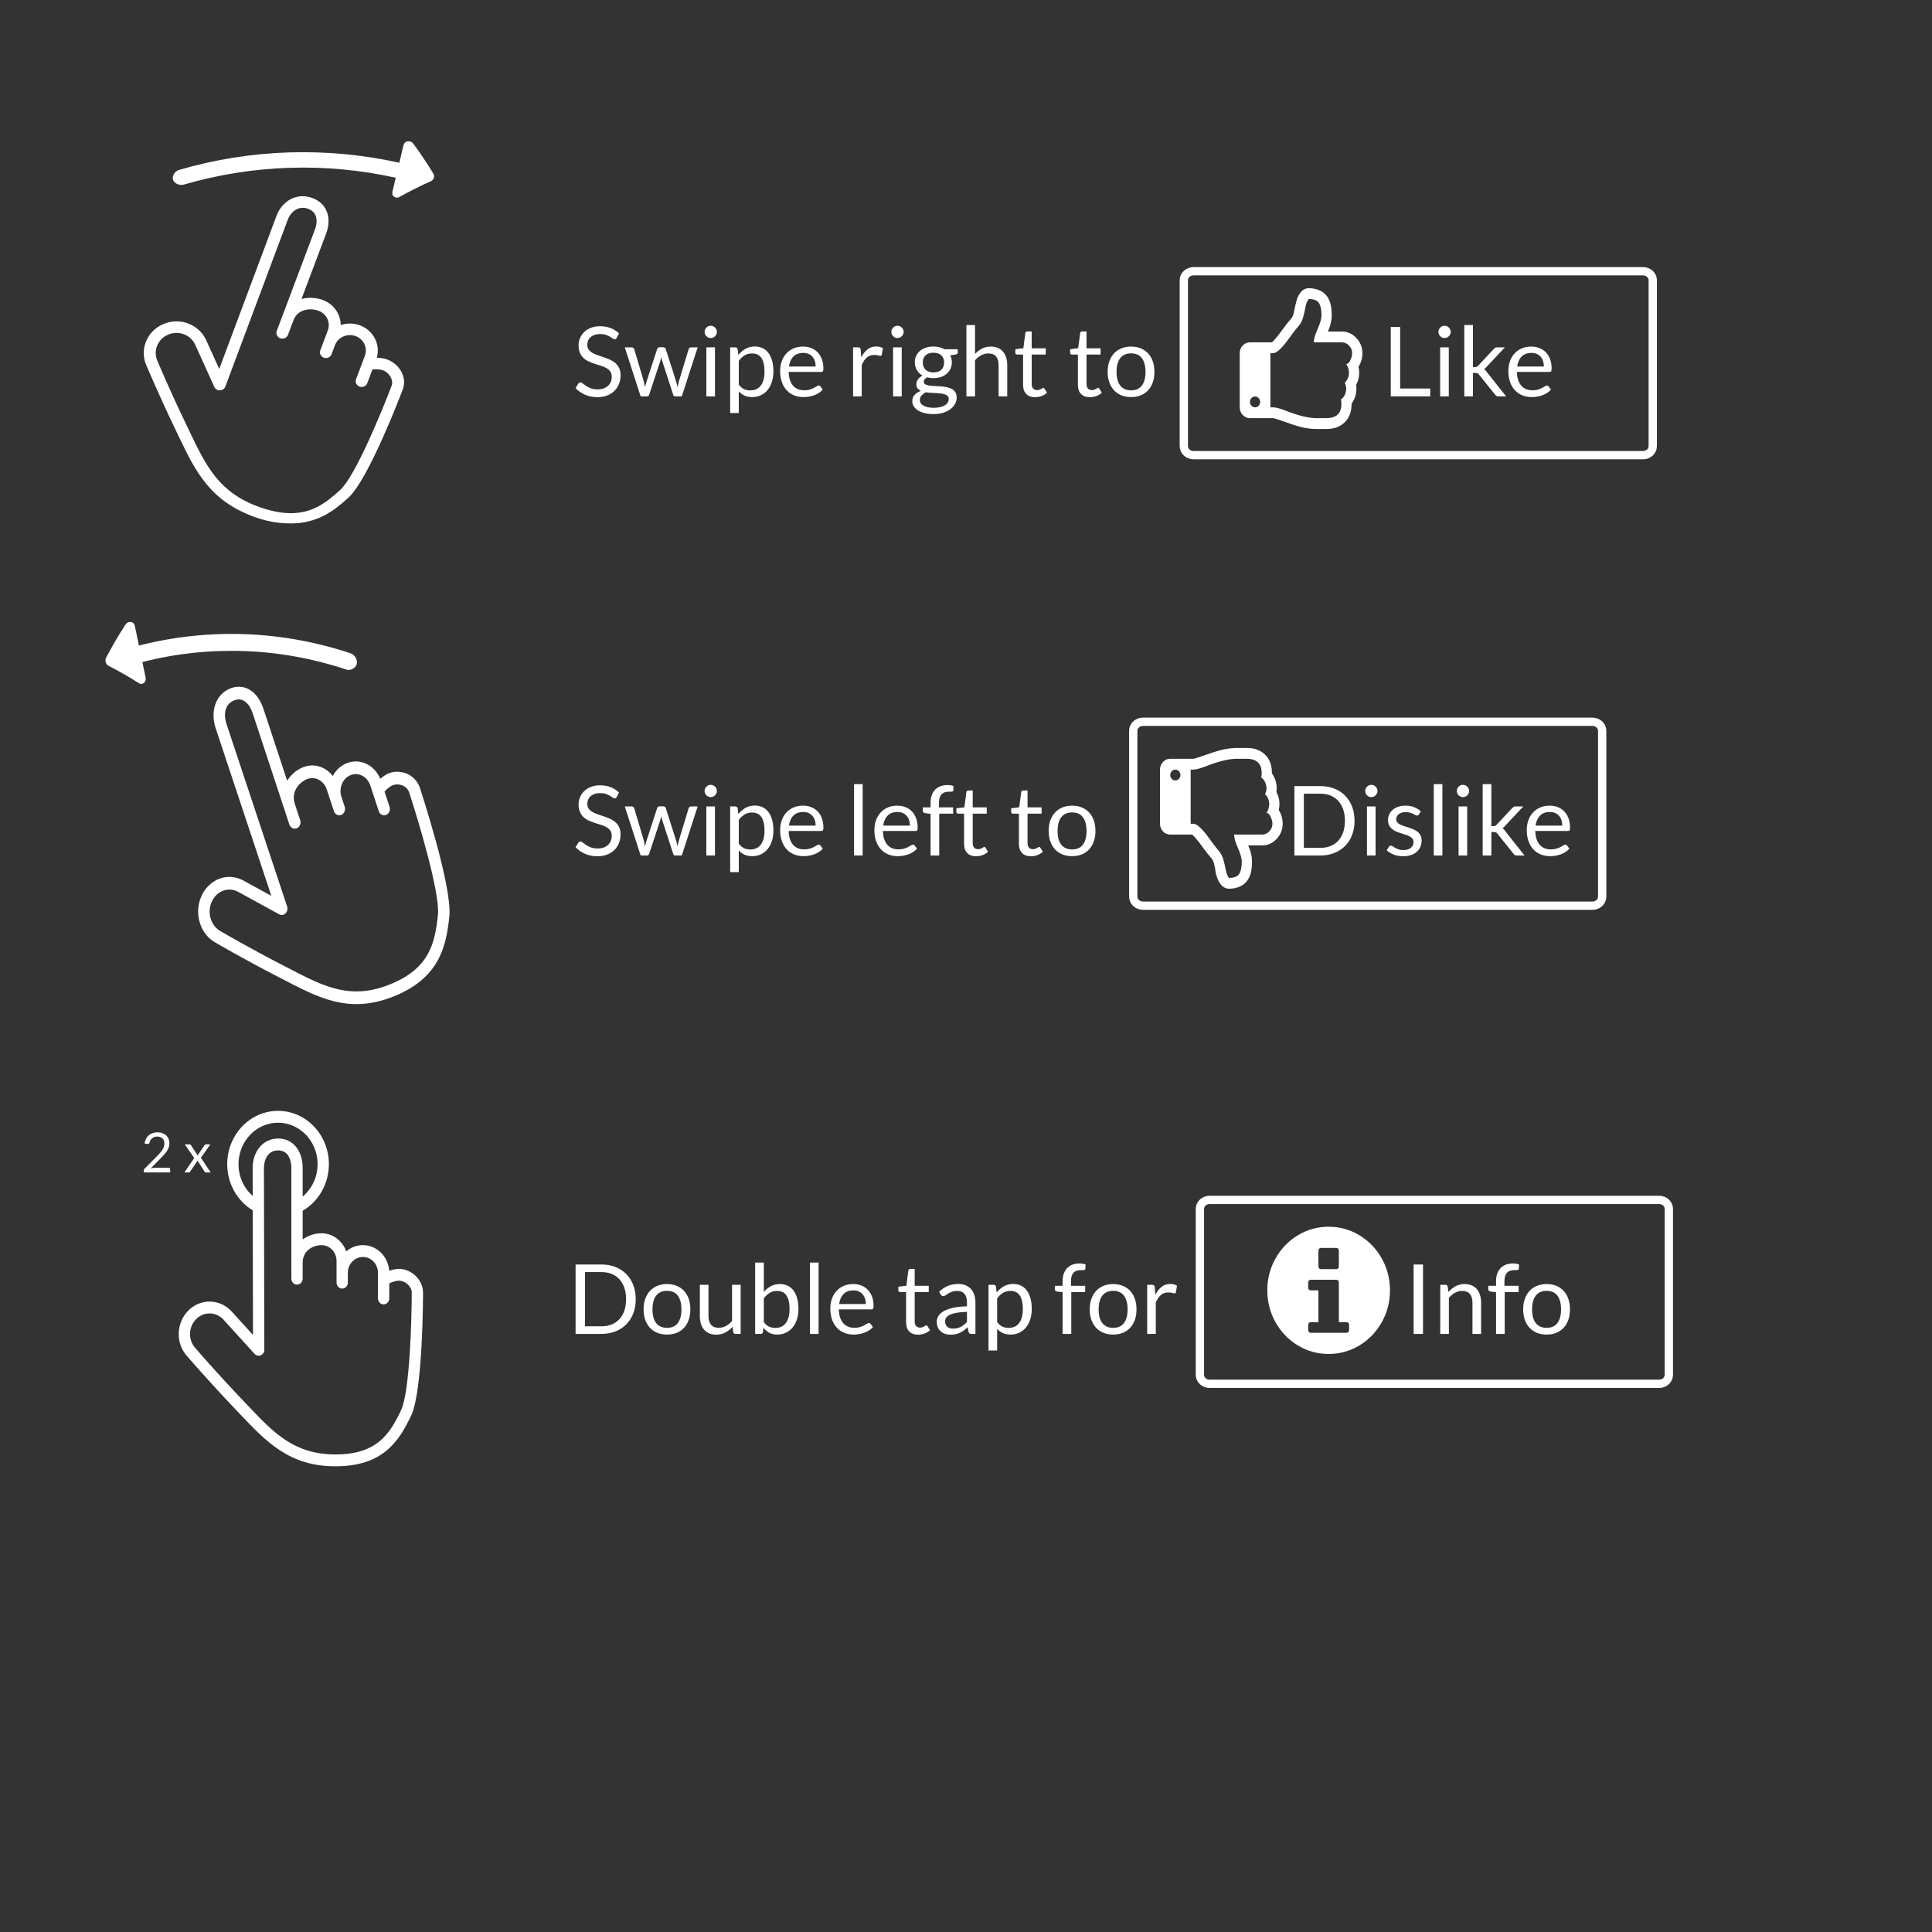<?xml version="1.0"?>
<svg version="1.1" xmlns="http://www.w3.org/2000/svg" xmlns:xlink="http://www.w3.org/1999/xlink" width="2792" height="2792">
    <rect width="100%" height="100%" fill="#333333" stroke="none"/>
    <desc iVinci="yes" version="4.5" gridStep="20" showGrid="no" snapToGrid="no" codePlatform="0"/>
    <g id="Layer1" opacity="1">
        <g id="Shape1">
            <desc shapeID="1" type="0" basicInfo-basicType="2" basicInfo-roundedRectRadius="13" basicInfo-polygonSides="6" basicInfo-starPoints="5" bounding="rect(-315.581,-132.876,631.162,265.752)" text="" font-familyName="Helvetica" font-pixelSize="20" font-bold="0" font-underline="0" font-alignment="1" strokeStyle="0" markerStart="0" markerEnd="0" shadowEnabled="0" shadowOffsetX="0" shadowOffsetY="2" shadowBlur="4" shadowOpacity="160" blurEnabled="0" blurRadius="4" transform="matrix(1.074,0,0,1,2049.61,524.861)" pers-center="0,0" pers-size="0,0" pers-start="0,0" pers-end="0,0" locked="0" mesh="" flag=""/>
            <path id="shapePath1" d="M1710.78,404.985 C1710.78,397.805 1717.03,391.985 1724.74,391.985 L2374.49,391.985 C2382.2,391.985 2388.45,397.805 2388.45,404.985 L2388.45,644.737 C2388.45,651.917 2382.2,657.737 2374.49,657.737 L1724.74,657.737 C1717.03,657.737 1710.78,651.917 1710.78,644.737 L1710.78,404.985 Z" style="stroke:#ffffff;stroke-opacity:1;stroke-width:12;stroke-linejoin:miter;stroke-miterlimit:2;stroke-linecap:butt;fill:none;"/>
        </g>
        <g id="Shape2">
            <desc shapeID="2" type="0" basicInfo-basicType="2" basicInfo-roundedRectRadius="13" basicInfo-polygonSides="6" basicInfo-starPoints="5" bounding="rect(-315.581,-132.876,631.162,265.752)" text="" font-familyName="Helvetica" font-pixelSize="20" font-bold="0" font-underline="0" font-alignment="1" strokeStyle="0" markerStart="0" markerEnd="0" shadowEnabled="0" shadowOffsetX="0" shadowOffsetY="2" shadowBlur="4" shadowOpacity="160" blurEnabled="0" blurRadius="4" transform="matrix(1.074,0,0,1,1976.53,1175.95)" pers-center="0,0" pers-size="0,0" pers-start="0,0" pers-end="0,0" locked="0" mesh="" flag=""/>
            <path id="shapePath2" d="M1637.7,1056.08 C1637.7,1048.9 1643.95,1043.08 1651.66,1043.08 L2301.41,1043.08 C2309.12,1043.08 2315.37,1048.9 2315.37,1056.08 L2315.37,1295.83 C2315.37,1303.01 2309.12,1308.83 2301.41,1308.83 L1651.66,1308.83 C1643.95,1308.83 1637.7,1303.01 1637.7,1295.83 L1637.7,1056.08 Z" style="stroke:#ffffff;stroke-opacity:1;stroke-width:12;stroke-linejoin:miter;stroke-miterlimit:2;stroke-linecap:butt;fill:none;"/>
        </g>
        <g id="Shape3">
            <desc shapeID="3" type="0" basicInfo-basicType="2" basicInfo-roundedRectRadius="13" basicInfo-polygonSides="6" basicInfo-starPoints="5" bounding="rect(-315.581,-132.876,631.162,265.752)" text="" font-familyName="Helvetica" font-pixelSize="20" font-bold="0" font-underline="0" font-alignment="1" strokeStyle="0" markerStart="0" markerEnd="0" shadowEnabled="0" shadowOffsetX="0" shadowOffsetY="2" shadowBlur="4" shadowOpacity="160" blurEnabled="0" blurRadius="4" transform="matrix(1.074,0,0,1,2072.87,1866.91)" pers-center="0,0" pers-size="0,0" pers-start="0,0" pers-end="0,0" locked="0" mesh="" flag=""/>
            <path id="shapePath3" d="M1734.03,1747.03 C1734.03,1739.85 1740.28,1734.03 1747.99,1734.03 L2397.74,1734.03 C2405.45,1734.03 2411.7,1739.85 2411.7,1747.03 L2411.7,1986.79 C2411.7,1993.97 2405.45,1999.79 2397.74,1999.79 L1747.99,1999.79 C1740.28,1999.79 1734.03,1993.97 1734.03,1986.79 L1734.03,1747.03 Z" style="stroke:#ffffff;stroke-opacity:1;stroke-width:12;stroke-linejoin:miter;stroke-miterlimit:2;stroke-linecap:butt;fill:none;"/>
        </g>
    </g>
    <g id="Layer2" opacity="1">
        <g id="Shape4">
            <desc shapeID="4" type="0" basicInfo-basicType="0" basicInfo-roundedRectRadius="12" basicInfo-polygonSides="6" basicInfo-starPoints="5" bounding="rect(0,0,0,0)" text="" font-familyName="Helvetica" font-pixelSize="20" font-bold="0" font-underline="0" font-alignment="1" strokeStyle="0" markerStart="0" markerEnd="0" shadowEnabled="0" shadowOffsetX="0" shadowOffsetY="2" shadowBlur="4" shadowOpacity="160" blurEnabled="0" blurRadius="4" transform="matrix(0.829,0,0,0.797,2432.94,312.991)" pers-center="0,0" pers-size="0,0" pers-start="0,0" pers-end="0,0" locked="0" mesh="" flag=""/>
            <path id="shapePath4" d="M2432.94,312.991 Z" style="stroke:none;fill-rule:evenodd;fill:#ffffff;fill-opacity:1;"/>
        </g>
        <g id="Shape5">
            <desc shapeID="5" type="2" basicInfo-basicType="0" basicInfo-roundedRectRadius="12" basicInfo-polygonSides="6" basicInfo-starPoints="5" bounding="rect(-787.364,-236.915,1574.73,473.829)" text="Swipe right to            Like" font-familyName="Lato" font-pixelSize="140" font-bold="0" font-underline="0" font-alignment="0" strokeStyle="0" markerStart="0" markerEnd="0" shadowEnabled="0" shadowOffsetX="0" shadowOffsetY="2" shadowBlur="4" shadowOpacity="160" blurEnabled="0" blurRadius="4" transform="matrix(1,0,0,1,1615.07,518.597)" pers-center="0,0" pers-size="0,0" pers-start="0,0" pers-end="0,0" locked="0" mesh="" flag=""/>
            <path id="shapePath5" d="M891.274,488.232 C890.854,488.932 890.411,489.457 889.944,489.807 C889.478,490.157 888.871,490.332 888.124,490.332 C887.331,490.332 886.409,489.936 885.359,489.142 C884.309,488.349 882.979,487.474 881.369,486.517 C879.759,485.561 877.823,484.686 875.559,483.892 C873.296,483.099 870.554,482.702 867.334,482.702 C864.301,482.702 861.618,483.111 859.284,483.927 C856.951,484.744 855.003,485.852 853.439,487.252 C851.876,488.652 850.698,490.297 849.904,492.187 C849.111,494.077 848.714,496.119 848.714,498.312 C848.714,501.112 849.403,503.434 850.779,505.277 C852.156,507.121 853.976,508.696 856.239,510.002 C858.503,511.309 861.069,512.441 863.939,513.397 C866.809,514.354 869.749,515.346 872.759,516.372 C875.769,517.399 878.709,518.554 881.579,519.837 C884.449,521.121 887.016,522.742 889.279,524.702 C891.543,526.662 893.363,529.066 894.739,531.912 C896.116,534.759 896.804,538.259 896.804,542.412 C896.804,546.799 896.058,550.917 894.564,554.767 C893.071,558.617 890.889,561.966 888.019,564.812 C885.149,567.659 881.626,569.899 877.449,571.532 C873.273,573.166 868.524,573.982 863.204,573.982 C856.718,573.982 850.803,572.804 845.459,570.447 C840.116,568.091 835.554,564.906 831.774,560.892 L835.694,554.452 C836.068,553.939 836.523,553.507 837.059,553.157 C837.596,552.807 838.191,552.632 838.844,552.632 C839.824,552.632 840.944,553.157 842.204,554.207 C843.464,555.257 845.039,556.412 846.929,557.672 C848.819,558.932 851.106,560.087 853.789,561.137 C856.473,562.187 859.751,562.712 863.624,562.712 C866.844,562.712 869.714,562.269 872.234,561.382 C874.754,560.496 876.889,559.247 878.639,557.637 C880.389,556.027 881.731,554.102 882.664,551.862 C883.598,549.622 884.064,547.126 884.064,544.372 C884.064,541.339 883.376,538.854 881.999,536.917 C880.623,534.981 878.814,533.359 876.574,532.052 C874.334,530.746 871.779,529.637 868.909,528.727 C866.039,527.817 863.099,526.884 860.089,525.927 C857.079,524.971 854.139,523.862 851.269,522.602 C848.399,521.342 845.844,519.709 843.604,517.702 C841.364,515.696 839.556,513.187 838.179,510.177 C836.803,507.167 836.114,503.446 836.114,499.012 C836.114,495.466 836.803,492.036 838.179,488.722 C839.556,485.409 841.551,482.469 844.164,479.902 C846.778,477.336 850.009,475.282 853.859,473.742 C857.709,472.202 862.131,471.432 867.124,471.432 C872.724,471.432 877.834,472.319 882.454,474.092 C887.074,475.866 891.111,478.432 894.564,481.792 L891.274,488.232 M902.882,501.952 L912.682,501.952 C913.708,501.952 914.549,502.209 915.202,502.722 C915.855,503.236 916.299,503.842 916.532,504.542 L930.112,550.182 C930.485,551.862 930.835,553.484 931.162,555.047 C931.489,556.611 931.768,558.186 932.002,559.772 C932.375,558.186 932.795,556.611 933.262,555.047 C933.729,553.484 934.219,551.862 934.732,550.182 L949.712,504.262 C949.945,503.562 950.354,502.979 950.937,502.512 C951.52,502.046 952.255,501.812 953.142,501.812 L958.532,501.812 C959.465,501.812 960.235,502.046 960.842,502.512 C961.449,502.979 961.869,503.562 962.102,504.262 L976.732,550.182 C977.245,551.816 977.7,553.426 978.097,555.012 C978.494,556.599 978.879,558.162 979.252,559.702 C979.485,558.162 979.789,556.552 980.162,554.872 C980.535,553.192 980.932,551.629 981.352,550.182 L995.212,504.542 C995.445,503.796 995.889,503.177 996.542,502.687 C997.195,502.197 997.965,501.952 998.852,501.952 L1008.23,501.952 L985.272,572.862 L975.402,572.862 C974.189,572.862 973.349,572.069 972.882,570.482 L957.202,522.392 C956.829,521.319 956.525,520.234 956.292,519.137 C956.059,518.041 955.825,516.956 955.592,515.882 C955.359,516.956 955.125,518.052 954.892,519.172 C954.659,520.292 954.355,521.389 953.982,522.462 L938.092,570.482 C937.579,572.069 936.622,572.862 935.222,572.862 L925.842,572.862 L902.882,501.952 M1033.22,501.952 L1033.22,572.862 L1020.76,572.862 L1020.76,501.952 L1033.22,501.952 M1036.02,479.692 C1036.02,480.906 1035.77,482.037 1035.28,483.087 C1034.79,484.137 1034.14,485.071 1033.32,485.887 C1032.5,486.704 1031.56,487.346 1030.49,487.812 C1029.41,488.279 1028.27,488.512 1027.06,488.512 C1025.84,488.512 1024.71,488.279 1023.66,487.812 C1022.61,487.346 1021.68,486.704 1020.86,485.887 C1020.04,485.071 1019.4,484.137 1018.94,483.087 C1018.47,482.037 1018.24,480.906 1018.24,479.692 C1018.24,478.479 1018.47,477.324 1018.94,476.227 C1019.4,475.131 1020.04,474.174 1020.86,473.357 C1021.68,472.541 1022.61,471.899 1023.66,471.432 C1024.71,470.966 1025.84,470.732 1027.06,470.732 C1028.27,470.732 1029.41,470.966 1030.49,471.432 C1031.56,471.899 1032.5,472.541 1033.32,473.357 C1034.14,474.174 1034.79,475.131 1035.28,476.227 C1035.77,477.324 1036.02,478.479 1036.02,479.692 M1055.18,596.872 L1055.18,501.952 L1062.6,501.952 C1064.38,501.952 1065.5,502.816 1065.96,504.542 L1067.01,512.942 C1070.05,509.256 1073.51,506.292 1077.41,504.052 C1081.31,501.812 1085.8,500.692 1090.88,500.692 C1094.94,500.692 1098.63,501.474 1101.94,503.037 C1105.26,504.601 1108.08,506.911 1110.41,509.967 C1112.75,513.024 1114.54,516.816 1115.8,521.342 C1117.06,525.869 1117.69,531.072 1117.69,536.952 C1117.69,542.179 1116.99,547.044 1115.59,551.547 C1114.19,556.051 1112.19,559.947 1109.57,563.237 C1106.96,566.527 1103.75,569.117 1099.95,571.007 C1096.15,572.897 1091.86,573.842 1087.1,573.842 C1082.72,573.842 1078.97,573.119 1075.87,571.672 C1072.77,570.226 1070.02,568.172 1067.64,565.512 L1067.64,596.872 L1055.18,596.872 M1086.75,510.772 C1082.69,510.772 1079.14,511.706 1076.08,513.572 C1073.02,515.439 1070.21,518.076 1067.64,521.482 L1067.64,555.782 C1069.93,558.862 1072.44,561.032 1075.17,562.292 C1077.9,563.552 1080.94,564.182 1084.3,564.182 C1090.88,564.182 1095.95,561.826 1099.49,557.112 C1103.04,552.399 1104.81,545.679 1104.81,536.952 C1104.81,532.332 1104.41,528.366 1103.59,525.052 C1102.77,521.739 1101.59,519.021 1100.05,516.897 C1098.51,514.774 1096.62,513.222 1094.38,512.242 C1092.14,511.262 1089.6,510.772 1086.75,510.772 M1160.52,500.832 C1164.77,500.832 1168.69,501.544 1172.28,502.967 C1175.87,504.391 1178.98,506.444 1181.59,509.127 C1184.2,511.811 1186.24,515.124 1187.71,519.067 C1189.18,523.011 1189.92,527.502 1189.92,532.542 C1189.92,534.502 1189.71,535.809 1189.29,536.462 C1188.87,537.116 1188.08,537.442 1186.91,537.442 L1139.73,537.442 C1139.82,541.922 1140.43,545.819 1141.55,549.132 C1142.67,552.446 1144.21,555.211 1146.17,557.427 C1148.13,559.644 1150.46,561.301 1153.17,562.397 C1155.88,563.494 1158.91,564.042 1162.27,564.042 C1165.4,564.042 1168.09,563.681 1170.35,562.957 C1172.62,562.234 1174.57,561.452 1176.2,560.612 C1177.83,559.772 1179.2,558.991 1180.29,558.267 C1181.39,557.544 1182.34,557.182 1183.13,557.182 C1184.16,557.182 1184.95,557.579 1185.51,558.372 L1189.01,562.922 C1187.47,564.789 1185.63,566.411 1183.48,567.787 C1181.33,569.164 1179.03,570.296 1176.58,571.182 C1174.14,572.069 1171.6,572.734 1168.99,573.177 C1166.38,573.621 1163.79,573.842 1161.22,573.842 C1156.32,573.842 1151.8,573.014 1147.68,571.357 C1143.54,569.701 1139.97,567.274 1136.96,564.077 C1133.95,560.881 1131.61,556.926 1129.93,552.212 C1128.25,547.499 1127.41,542.086 1127.41,535.972 C1127.41,531.026 1128.17,526.406 1129.68,522.112 C1131.2,517.819 1133.38,514.097 1136.23,510.947 C1139.08,507.797 1142.55,505.324 1146.66,503.527 C1150.77,501.731 1155.39,500.832 1160.52,500.832 M1160.8,510.002 C1154.78,510.002 1150.04,511.741 1146.59,515.217 C1143.14,518.694 1140.99,523.512 1140.15,529.672 L1178.72,529.672 C1178.72,526.779 1178.32,524.131 1177.53,521.727 C1176.74,519.324 1175.57,517.247 1174.03,515.497 C1172.49,513.747 1170.61,512.394 1168.4,511.437 C1166.18,510.481 1163.65,510.002 1160.8,510.002 M1232.82,572.862 L1232.82,501.952 L1239.96,501.952 C1241.32,501.952 1242.25,502.209 1242.77,502.722 C1243.28,503.236 1243.63,504.122 1243.81,505.382 L1244.66,516.442 C1247.08,511.496 1250.08,507.634 1253.65,504.857 C1257.22,502.081 1261.41,500.692 1266.21,500.692 C1268.18,500.692 1269.95,500.914 1271.53,501.357 C1273.12,501.801 1274.59,502.419 1275.94,503.212 L1274.33,512.522 C1274.01,513.689 1273.28,514.272 1272.17,514.272 C1271.51,514.272 1270.51,514.051 1269.16,513.607 C1267.8,513.164 1265.91,512.942 1263.48,512.942 C1259.15,512.942 1255.52,514.202 1252.6,516.722 C1249.68,519.242 1247.24,522.906 1245.28,527.712 L1245.28,572.862 L1232.82,572.862 M1303.09,501.952 L1303.09,572.862 L1290.63,572.862 L1290.63,501.952 L1303.09,501.952 M1305.89,479.692 C1305.89,480.906 1305.65,482.037 1305.16,483.087 C1304.67,484.137 1304.01,485.071 1303.2,485.887 C1302.38,486.704 1301.43,487.346 1300.36,487.812 C1299.29,488.279 1298.14,488.512 1296.93,488.512 C1295.72,488.512 1294.59,488.279 1293.54,487.812 C1292.49,487.346 1291.55,486.704 1290.74,485.887 C1289.92,485.071 1289.28,484.137 1288.81,483.087 C1288.34,482.037 1288.11,480.906 1288.11,479.692 C1288.11,478.479 1288.34,477.324 1288.81,476.227 C1289.28,475.131 1289.92,474.174 1290.74,473.357 C1291.55,472.541 1292.49,471.899 1293.54,471.432 C1294.59,470.966 1295.72,470.732 1296.93,470.732 C1298.14,470.732 1299.29,470.966 1300.36,471.432 C1301.43,471.899 1302.38,472.541 1303.2,473.357 C1304.01,474.174 1304.67,475.131 1305.16,476.227 C1305.65,477.324 1305.89,478.479 1305.89,479.692 M1348.93,500.762 C1352.01,500.762 1354.89,501.101 1357.57,501.777 C1360.26,502.454 1362.7,503.446 1364.89,504.752 L1384.14,504.752 L1384.14,509.372 C1384.14,510.912 1383.16,511.892 1381.2,512.312 L1373.15,513.432 C1374.74,516.466 1375.53,519.849 1375.53,523.582 C1375.53,527.036 1374.86,530.174 1373.53,532.997 C1372.2,535.821 1370.36,538.236 1368,540.242 C1365.65,542.249 1362.85,543.789 1359.6,544.862 C1356.36,545.936 1352.8,546.472 1348.93,546.472 C1345.62,546.472 1342.49,546.076 1339.55,545.282 C1338.06,546.216 1336.92,547.219 1336.15,548.292 C1335.38,549.366 1335,550.416 1335,551.442 C1335,553.122 1335.68,554.394 1337.03,555.257 C1338.38,556.121 1340.18,556.739 1342.42,557.112 C1344.66,557.486 1347.2,557.719 1350.05,557.812 C1352.9,557.906 1355.8,558.057 1358.76,558.267 C1361.73,558.477 1364.63,558.839 1367.48,559.352 C1370.33,559.866 1372.87,560.706 1375.11,561.872 C1377.35,563.039 1379.15,564.649 1380.5,566.702 C1381.85,568.756 1382.53,571.416 1382.53,574.682 C1382.53,577.716 1381.77,580.656 1380.25,583.502 C1378.74,586.349 1376.56,588.881 1373.71,591.097 C1370.86,593.314 1367.39,595.087 1363.28,596.417 C1359.17,597.747 1354.53,598.412 1349.35,598.412 C1344.17,598.412 1339.63,597.899 1335.73,596.872 C1331.84,595.846 1328.61,594.469 1326.04,592.742 C1323.47,591.016 1321.55,589.021 1320.26,586.757 C1318.98,584.494 1318.34,582.126 1318.34,579.652 C1318.34,576.152 1319.45,573.177 1321.66,570.727 C1323.88,568.277 1326.93,566.329 1330.8,564.882 C1328.79,563.949 1327.19,562.701 1326,561.137 C1324.81,559.574 1324.22,557.486 1324.22,554.872 C1324.22,553.846 1324.41,552.784 1324.78,551.687 C1325.15,550.591 1325.72,549.506 1326.49,548.432 C1327.26,547.359 1328.21,546.332 1329.33,545.352 C1330.45,544.372 1331.76,543.509 1333.25,542.762 C1329.75,540.802 1327.01,538.201 1325.02,534.957 C1323.04,531.714 1322.05,527.922 1322.05,523.582 C1322.05,520.129 1322.71,516.991 1324.04,514.167 C1325.37,511.344 1327.23,508.941 1329.61,506.957 C1331.99,504.974 1334.82,503.446 1338.11,502.372 C1341.4,501.299 1345.01,500.762 1348.93,500.762 M1371.05,576.712 C1371.05,574.939 1370.56,573.516 1369.58,572.442 C1368.6,571.369 1367.27,570.541 1365.59,569.957 C1363.91,569.374 1361.97,568.942 1359.78,568.662 C1357.59,568.382 1355.28,568.184 1352.85,568.067 C1350.42,567.951 1347.95,567.822 1345.43,567.682 C1342.91,567.542 1340.51,567.286 1338.22,566.912 C1335.56,568.172 1333.4,569.712 1331.74,571.532 C1330.09,573.352 1329.26,575.522 1329.26,578.042 C1329.26,579.629 1329.67,581.111 1330.48,582.487 C1331.3,583.864 1332.55,585.054 1334.23,586.057 C1335.91,587.061 1338.02,587.854 1340.56,588.437 C1343.11,589.021 1346.11,589.312 1349.56,589.312 C1352.92,589.312 1355.93,589.009 1358.59,588.402 C1361.25,587.796 1363.5,586.932 1365.34,585.812 C1367.19,584.692 1368.6,583.362 1369.58,581.822 C1370.56,580.282 1371.05,578.579 1371.05,576.712 M1348.93,538.212 C1351.45,538.212 1353.68,537.862 1355.61,537.162 C1357.55,536.462 1359.17,535.482 1360.48,534.222 C1361.79,532.962 1362.77,531.457 1363.42,529.707 C1364.07,527.957 1364.4,526.032 1364.4,523.932 C1364.4,519.592 1363.08,516.139 1360.44,513.572 C1357.81,511.006 1353.97,509.722 1348.93,509.722 C1343.94,509.722 1340.12,511.006 1337.48,513.572 C1334.85,516.139 1333.53,519.592 1333.53,523.932 C1333.53,526.032 1333.87,527.957 1334.54,529.707 C1335.22,531.457 1336.21,532.962 1337.52,534.222 C1338.83,535.482 1340.44,536.462 1342.35,537.162 C1344.26,537.862 1346.46,538.212 1348.93,538.212 M1396.59,572.862 L1396.59,469.752 L1409.05,469.752 L1409.05,511.472 C1412.08,508.252 1415.44,505.674 1419.13,503.737 C1422.82,501.801 1427.06,500.832 1431.87,500.832 C1435.74,500.832 1439.16,501.474 1442.13,502.757 C1445.09,504.041 1447.56,505.861 1449.55,508.217 C1451.53,510.574 1453.03,513.409 1454.06,516.722 C1455.09,520.036 1455.6,523.699 1455.6,527.712 L1455.6,572.862 L1443.14,572.862 L1443.14,527.712 C1443.14,522.346 1441.92,518.181 1439.47,515.217 C1437.02,512.254 1433.27,510.772 1428.23,510.772 C1424.54,510.772 1421.1,511.659 1417.91,513.432 C1414.71,515.206 1411.76,517.609 1409.05,520.642 L1409.05,572.862 L1396.59,572.862 M1495.91,573.982 C1490.31,573.982 1486,572.419 1482.99,569.292 C1479.98,566.166 1478.48,561.662 1478.48,555.782 L1478.48,512.382 L1469.94,512.382 C1469.19,512.382 1468.56,512.161 1468.05,511.717 C1467.54,511.274 1467.28,510.586 1467.28,509.652 L1467.28,504.682 L1478.9,503.212 L1481.77,481.302 C1481.86,480.602 1482.17,480.031 1482.68,479.587 C1483.19,479.144 1483.85,478.922 1484.64,478.922 L1490.94,478.922 L1490.94,503.352 L1511.24,503.352 L1511.24,512.382 L1490.94,512.382 L1490.94,554.942 C1490.94,557.929 1491.66,560.146 1493.11,561.592 C1494.56,563.039 1496.42,563.762 1498.71,563.762 C1500.02,563.762 1501.15,563.587 1502.1,563.237 C1503.06,562.887 1503.89,562.502 1504.59,562.082 C1505.29,561.662 1505.88,561.277 1506.37,560.927 C1506.86,560.577 1507.3,560.402 1507.67,560.402 C1508.32,560.402 1508.91,560.799 1509.42,561.592 L1513.06,567.542 C1510.91,569.549 1508.32,571.124 1505.29,572.267 C1502.26,573.411 1499.13,573.982 1495.91,573.982 M1575.14,573.982 C1569.54,573.982 1565.24,572.419 1562.23,569.292 C1559.22,566.166 1557.71,561.662 1557.71,555.782 L1557.71,512.382 L1549.17,512.382 C1548.43,512.382 1547.8,512.161 1547.28,511.717 C1546.77,511.274 1546.51,510.586 1546.51,509.652 L1546.51,504.682 L1558.13,503.212 L1561,481.302 C1561.1,480.602 1561.4,480.031 1561.91,479.587 C1562.43,479.144 1563.08,478.922 1563.87,478.922 L1570.17,478.922 L1570.17,503.352 L1590.47,503.352 L1590.47,512.382 L1570.17,512.382 L1570.17,554.942 C1570.17,557.929 1570.9,560.146 1572.34,561.592 C1573.79,563.039 1575.66,563.762 1577.94,563.762 C1579.25,563.762 1580.38,563.587 1581.34,563.237 C1582.29,562.887 1583.12,562.502 1583.82,562.082 C1584.52,561.662 1585.12,561.277 1585.61,560.927 C1586.1,560.577 1586.53,560.402 1586.9,560.402 C1587.56,560.402 1588.14,560.799 1588.65,561.592 L1592.29,567.542 C1590.15,569.549 1587.56,571.124 1584.52,572.267 C1581.49,573.411 1578.36,573.982 1575.14,573.982 M1634.57,500.832 C1639.75,500.832 1644.43,501.696 1648.61,503.422 C1652.78,505.149 1656.33,507.599 1659.25,510.772 C1662.16,513.946 1664.4,517.784 1665.97,522.287 C1667.53,526.791 1668.31,531.819 1668.31,537.372 C1668.31,542.972 1667.53,548.012 1665.97,552.492 C1664.4,556.972 1662.16,560.799 1659.25,563.972 C1656.33,567.146 1652.78,569.584 1648.61,571.287 C1644.43,572.991 1639.75,573.842 1634.57,573.842 C1629.39,573.842 1624.71,572.991 1620.54,571.287 C1616.36,569.584 1612.8,567.146 1609.86,563.972 C1606.92,560.799 1604.66,556.972 1603.07,552.492 C1601.49,548.012 1600.69,542.972 1600.69,537.372 C1600.69,531.819 1601.49,526.791 1603.07,522.287 C1604.66,517.784 1606.92,513.946 1609.86,510.772 C1612.8,507.599 1616.36,505.149 1620.54,503.422 C1624.71,501.696 1629.39,500.832 1634.57,500.832 M1634.57,564.112 C1641.57,564.112 1646.8,561.767 1650.25,557.077 C1653.71,552.387 1655.43,545.842 1655.43,537.442 C1655.43,528.996 1653.71,522.416 1650.25,517.702 C1646.8,512.989 1641.57,510.632 1634.57,510.632 C1631.03,510.632 1627.95,511.239 1625.33,512.452 C1622.72,513.666 1620.54,515.416 1618.79,517.702 C1617.04,519.989 1615.73,522.801 1614.87,526.137 C1614,529.474 1613.57,533.242 1613.57,537.442 C1613.57,541.642 1614,545.399 1614.87,548.712 C1615.73,552.026 1617.04,554.814 1618.79,557.077 C1620.54,559.341 1622.72,561.079 1625.33,562.292 C1627.95,563.506 1631.03,564.112 1634.57,564.112 M2023.43,561.452 L2066.83,561.452 L2066.83,572.862 L2009.85,572.862 L2009.85,472.552 L2023.43,472.552 L2023.43,561.452 M2093.7,501.952 L2093.7,572.862 L2081.24,572.862 L2081.24,501.952 L2093.7,501.952 M2096.5,479.692 C2096.5,480.906 2096.26,482.037 2095.77,483.087 C2095.28,484.137 2094.62,485.071 2093.81,485.887 C2092.99,486.704 2092.04,487.346 2090.97,487.812 C2089.9,488.279 2088.75,488.512 2087.54,488.512 C2086.33,488.512 2085.2,488.279 2084.15,487.812 C2083.1,487.346 2082.16,486.704 2081.35,485.887 C2080.53,485.071 2079.89,484.137 2079.42,483.087 C2078.95,482.037 2078.72,480.906 2078.72,479.692 C2078.72,478.479 2078.95,477.324 2079.42,476.227 C2079.89,475.131 2080.53,474.174 2081.35,473.357 C2082.16,472.541 2083.1,471.899 2084.15,471.432 C2085.2,470.966 2086.33,470.732 2087.54,470.732 C2088.75,470.732 2089.9,470.966 2090.97,471.432 C2092.04,471.899 2092.99,472.541 2093.81,473.357 C2094.62,474.174 2095.28,475.131 2095.77,476.227 C2096.26,477.324 2096.5,478.479 2096.5,479.692 M2128.62,469.752 L2128.62,530.442 L2131.84,530.442 C2132.77,530.442 2133.54,530.314 2134.15,530.057 C2134.76,529.801 2135.43,529.276 2136.18,528.482 L2158.58,504.472 C2159.28,503.726 2159.98,503.119 2160.68,502.652 C2161.38,502.186 2162.31,501.952 2163.48,501.952 L2174.82,501.952 L2148.71,529.742 C2148.06,530.536 2147.41,531.236 2146.78,531.842 C2146.15,532.449 2145.44,532.986 2144.65,533.452 C2145.49,534.012 2146.25,534.654 2146.92,535.377 C2147.6,536.101 2148.24,536.929 2148.85,537.862 L2176.57,572.862 L2165.37,572.862 C2164.34,572.862 2163.47,572.664 2162.74,572.267 C2162.02,571.871 2161.33,571.252 2160.68,570.412 L2137.37,541.362 C2136.67,540.382 2135.97,539.741 2135.27,539.437 C2134.57,539.134 2133.52,538.982 2132.12,538.982 L2128.62,538.982 L2128.62,572.862 L2116.09,572.862 L2116.09,469.752 L2128.62,469.752 M2212.9,500.832 C2217.14,500.832 2221.06,501.544 2224.66,502.967 C2228.25,504.391 2231.35,506.444 2233.96,509.127 C2236.58,511.811 2238.62,515.124 2240.09,519.067 C2241.56,523.011 2242.29,527.502 2242.29,532.542 C2242.29,534.502 2242.08,535.809 2241.67,536.462 C2241.25,537.116 2240.45,537.442 2239.28,537.442 L2192.1,537.442 C2192.2,541.922 2192.8,545.819 2193.93,549.132 C2195.04,552.446 2196.58,555.211 2198.54,557.427 C2200.5,559.644 2202.84,561.301 2205.54,562.397 C2208.25,563.494 2211.28,564.042 2214.65,564.042 C2217.77,564.042 2220.47,563.681 2222.73,562.957 C2224.99,562.234 2226.94,561.452 2228.57,560.612 C2230.21,559.772 2231.57,558.991 2232.67,558.267 C2233.77,557.544 2234.71,557.182 2235.5,557.182 C2236.53,557.182 2237.32,557.579 2237.89,558.372 L2241.39,562.922 C2239.84,564.789 2238,566.411 2235.85,567.787 C2233.71,569.164 2231.41,570.296 2228.96,571.182 C2226.51,572.069 2223.98,572.734 2221.36,573.177 C2218.75,573.621 2216.16,573.842 2213.59,573.842 C2208.7,573.842 2204.18,573.014 2200.05,571.357 C2195.92,569.701 2192.35,567.274 2189.34,564.077 C2186.33,560.881 2183.98,556.926 2182.3,552.212 C2180.62,547.499 2179.78,542.086 2179.78,535.972 C2179.78,531.026 2180.54,526.406 2182.06,522.112 C2183.58,517.819 2185.76,514.097 2188.6,510.947 C2191.45,507.797 2194.93,505.324 2199.03,503.527 C2203.14,501.731 2207.76,500.832 2212.9,500.832 M2213.18,510.002 C2207.16,510.002 2202.42,511.741 2198.96,515.217 C2195.51,518.694 2193.36,523.512 2192.52,529.672 L2231.09,529.672 C2231.09,526.779 2230.7,524.131 2229.91,521.727 C2229.11,519.324 2227.95,517.247 2226.41,515.497 C2224.86,513.747 2222.99,512.394 2220.77,511.437 C2218.55,510.481 2216.02,510.002 2213.18,510.002 Z" style="stroke:none;fill-rule:nonzero;fill:#ffffff;fill-opacity:1;"/>
        </g>
        <g id="Shape6">
            <desc shapeID="6" type="2" basicInfo-basicType="0" basicInfo-roundedRectRadius="12" basicInfo-polygonSides="6" basicInfo-starPoints="5" bounding="rect(-850.254,-236.915,1700.51,473.829)" text="Swipe left to          Dislike" font-familyName="Lato" font-pixelSize="140" font-bold="0" font-underline="0" font-alignment="0" strokeStyle="0" markerStart="0" markerEnd="0" shadowEnabled="0" shadowOffsetX="0" shadowOffsetY="2" shadowBlur="4" shadowOpacity="160" blurEnabled="0" blurRadius="4" transform="matrix(1,0,0,1,1677.96,1182.04)" pers-center="0,0" pers-size="0,0" pers-start="0,0" pers-end="0,0" locked="0" mesh="" flag=""/>
            <path id="shapePath6" d="M891.273,1151.67 C890.853,1152.37 890.41,1152.9 889.943,1153.25 C889.476,1153.6 888.87,1153.77 888.123,1153.77 C887.33,1153.77 886.408,1153.38 885.358,1152.58 C884.308,1151.79 882.978,1150.92 881.368,1149.96 C879.758,1149 877.821,1148.13 875.558,1147.33 C873.295,1146.54 870.553,1146.14 867.333,1146.14 C864.3,1146.14 861.616,1146.55 859.283,1147.37 C856.95,1148.19 855.001,1149.29 853.438,1150.69 C851.875,1152.09 850.696,1153.74 849.903,1155.63 C849.11,1157.52 848.713,1159.56 848.713,1161.75 C848.713,1164.55 849.401,1166.88 850.778,1168.72 C852.155,1170.56 853.975,1172.14 856.238,1173.44 C858.501,1174.75 861.068,1175.88 863.938,1176.84 C866.808,1177.8 869.748,1178.79 872.758,1179.81 C875.768,1180.84 878.708,1182 881.578,1183.28 C884.448,1184.56 887.015,1186.18 889.278,1188.14 C891.541,1190.1 893.361,1192.51 894.738,1195.35 C896.115,1198.2 896.803,1201.7 896.803,1205.85 C896.803,1210.24 896.056,1214.36 894.563,1218.21 C893.07,1222.06 890.888,1225.41 888.018,1228.25 C885.148,1231.1 881.625,1233.34 877.448,1234.97 C873.271,1236.61 868.523,1237.42 863.203,1237.42 C856.716,1237.42 850.801,1236.25 845.458,1233.89 C840.115,1231.53 835.553,1228.35 831.773,1224.33 L835.693,1217.89 C836.066,1217.38 836.521,1216.95 837.058,1216.6 C837.595,1216.25 838.19,1216.07 838.843,1216.07 C839.823,1216.07 840.943,1216.6 842.203,1217.65 C843.463,1218.7 845.038,1219.85 846.928,1221.11 C848.818,1222.37 851.105,1223.53 853.788,1224.58 C856.471,1225.63 859.75,1226.15 863.623,1226.15 C866.843,1226.15 869.713,1225.71 872.233,1224.82 C874.753,1223.94 876.888,1222.69 878.638,1221.08 C880.388,1219.47 881.73,1217.54 882.663,1215.3 C883.596,1213.06 884.063,1210.57 884.063,1207.81 C884.063,1204.78 883.375,1202.3 881.998,1200.36 C880.621,1198.42 878.813,1196.8 876.573,1195.49 C874.333,1194.19 871.778,1193.08 868.908,1192.17 C866.038,1191.26 863.098,1190.33 860.088,1189.37 C857.078,1188.41 854.138,1187.3 851.268,1186.04 C848.398,1184.78 845.843,1183.15 843.603,1181.14 C841.363,1179.14 839.555,1176.63 838.178,1173.62 C836.801,1170.61 836.113,1166.89 836.113,1162.45 C836.113,1158.91 836.801,1155.48 838.178,1152.16 C839.555,1148.85 841.55,1145.91 844.163,1143.34 C846.776,1140.78 850.008,1138.72 853.858,1137.18 C857.708,1135.64 862.13,1134.87 867.123,1134.87 C872.723,1134.87 877.833,1135.76 882.453,1137.53 C887.073,1139.31 891.11,1141.87 894.563,1145.23 L891.273,1151.67 M902.88,1165.39 L912.68,1165.39 C913.707,1165.39 914.547,1165.65 915.2,1166.16 C915.854,1166.68 916.297,1167.28 916.53,1167.98 L930.11,1213.62 C930.484,1215.3 930.834,1216.93 931.16,1218.49 C931.487,1220.05 931.767,1221.63 932,1223.21 C932.374,1221.63 932.794,1220.05 933.26,1218.49 C933.727,1216.93 934.217,1215.3 934.73,1213.62 L949.71,1167.7 C949.944,1167 950.352,1166.42 950.935,1165.95 C951.519,1165.49 952.254,1165.25 953.14,1165.25 L958.53,1165.25 C959.464,1165.25 960.234,1165.49 960.84,1165.95 C961.447,1166.42 961.867,1167 962.1,1167.7 L976.73,1213.62 C977.244,1215.26 977.699,1216.87 978.095,1218.45 C978.492,1220.04 978.877,1221.6 979.25,1223.14 C979.484,1221.6 979.787,1219.99 980.16,1218.31 C980.534,1216.63 980.93,1215.07 981.35,1213.62 L995.21,1167.98 C995.444,1167.24 995.887,1166.62 996.54,1166.13 C997.194,1165.64 997.964,1165.39 998.85,1165.39 L1008.23,1165.39 L985.27,1236.3 L975.4,1236.3 C974.187,1236.3 973.347,1235.51 972.88,1233.92 L957.2,1185.83 C956.827,1184.76 956.524,1183.68 956.29,1182.58 C956.057,1181.48 955.824,1180.4 955.59,1179.32 C955.357,1180.4 955.124,1181.49 954.89,1182.61 C954.657,1183.73 954.354,1184.83 953.98,1185.9 L938.09,1233.92 C937.577,1235.51 936.62,1236.3 935.22,1236.3 L925.84,1236.3 L902.88,1165.39 M1033.21,1165.39 L1033.21,1236.3 L1020.75,1236.3 L1020.75,1165.39 L1033.21,1165.39 M1036.01,1143.13 C1036.01,1144.35 1035.77,1145.48 1035.28,1146.53 C1034.79,1147.58 1034.14,1148.51 1033.32,1149.33 C1032.5,1150.15 1031.56,1150.79 1030.48,1151.25 C1029.41,1151.72 1028.27,1151.95 1027.05,1151.95 C1025.84,1151.95 1024.71,1151.72 1023.66,1151.25 C1022.61,1150.79 1021.68,1150.15 1020.86,1149.33 C1020.04,1148.51 1019.4,1147.58 1018.93,1146.53 C1018.47,1145.48 1018.23,1144.35 1018.23,1143.13 C1018.23,1141.92 1018.47,1140.77 1018.93,1139.67 C1019.4,1138.57 1020.04,1137.62 1020.86,1136.8 C1021.68,1135.98 1022.61,1135.34 1023.66,1134.87 C1024.71,1134.41 1025.84,1134.17 1027.05,1134.17 C1028.27,1134.17 1029.41,1134.41 1030.48,1134.87 C1031.56,1135.34 1032.5,1135.98 1033.32,1136.8 C1034.14,1137.62 1034.79,1138.57 1035.28,1139.67 C1035.77,1140.77 1036.01,1141.92 1036.01,1143.13 M1055.18,1260.31 L1055.18,1165.39 L1062.6,1165.39 C1064.38,1165.39 1065.5,1166.26 1065.96,1167.98 L1067.01,1176.38 C1070.05,1172.7 1073.51,1169.73 1077.41,1167.49 C1081.3,1165.25 1085.8,1164.13 1090.88,1164.13 C1094.94,1164.13 1098.63,1164.92 1101.94,1166.48 C1105.26,1168.04 1108.08,1170.35 1110.41,1173.41 C1112.75,1176.47 1114.54,1180.26 1115.8,1184.78 C1117.06,1189.31 1117.69,1194.51 1117.69,1200.39 C1117.69,1205.62 1116.99,1210.49 1115.59,1214.99 C1114.19,1219.49 1112.19,1223.39 1109.57,1226.68 C1106.96,1229.97 1103.75,1232.56 1099.95,1234.45 C1096.14,1236.34 1091.86,1237.28 1087.1,1237.28 C1082.72,1237.28 1078.97,1236.56 1075.87,1235.11 C1072.76,1233.67 1070.02,1231.61 1067.64,1228.95 L1067.64,1260.31 L1055.18,1260.31 M1086.75,1174.21 C1082.69,1174.21 1079.13,1175.15 1076.08,1177.01 C1073.02,1178.88 1070.21,1181.52 1067.64,1184.92 L1067.64,1219.22 C1069.93,1222.3 1072.44,1224.47 1075.17,1225.73 C1077.9,1226.99 1080.94,1227.62 1084.3,1227.62 C1090.88,1227.62 1095.95,1225.27 1099.49,1220.55 C1103.04,1215.84 1104.81,1209.12 1104.81,1200.39 C1104.81,1195.77 1104.4,1191.81 1103.59,1188.49 C1102.77,1185.18 1101.59,1182.46 1100.05,1180.34 C1098.51,1178.22 1096.62,1176.66 1094.38,1175.68 C1092.14,1174.7 1089.6,1174.21 1086.75,1174.21 M1160.52,1164.27 C1164.77,1164.27 1168.69,1164.99 1172.28,1166.41 C1175.87,1167.83 1178.98,1169.89 1181.59,1172.57 C1184.2,1175.25 1186.24,1178.57 1187.71,1182.51 C1189.18,1186.45 1189.92,1190.94 1189.92,1195.98 C1189.92,1197.94 1189.71,1199.25 1189.29,1199.9 C1188.87,1200.56 1188.08,1200.88 1186.91,1200.88 L1139.73,1200.88 C1139.82,1205.36 1140.43,1209.26 1141.55,1212.57 C1142.67,1215.89 1144.21,1218.65 1146.17,1220.87 C1148.13,1223.09 1150.46,1224.74 1153.17,1225.84 C1155.88,1226.94 1158.91,1227.48 1162.27,1227.48 C1165.4,1227.48 1168.09,1227.12 1170.35,1226.4 C1172.62,1225.68 1174.57,1224.89 1176.2,1224.05 C1177.83,1223.21 1179.2,1222.43 1180.29,1221.71 C1181.39,1220.99 1182.34,1220.62 1183.13,1220.62 C1184.16,1220.62 1184.95,1221.02 1185.51,1221.81 L1189.01,1226.36 C1187.47,1228.23 1185.63,1229.85 1183.48,1231.23 C1181.33,1232.61 1179.03,1233.74 1176.58,1234.62 C1174.13,1235.51 1171.6,1236.18 1168.99,1236.62 C1166.38,1237.06 1163.79,1237.28 1161.22,1237.28 C1156.32,1237.28 1151.8,1236.46 1147.67,1234.8 C1143.54,1233.14 1139.97,1230.72 1136.96,1227.52 C1133.95,1224.32 1131.61,1220.37 1129.93,1215.65 C1128.25,1210.94 1127.41,1205.53 1127.41,1199.41 C1127.41,1194.47 1128.17,1189.85 1129.68,1185.55 C1131.2,1181.26 1133.38,1177.54 1136.23,1174.39 C1139.08,1171.24 1142.55,1168.77 1146.66,1166.97 C1150.77,1165.17 1155.39,1164.27 1160.52,1164.27 M1160.8,1173.44 C1154.78,1173.44 1150.04,1175.18 1146.59,1178.66 C1143.14,1182.14 1140.99,1186.95 1140.15,1193.11 L1178.72,1193.11 C1178.72,1190.22 1178.32,1187.57 1177.53,1185.17 C1176.74,1182.77 1175.57,1180.69 1174.03,1178.94 C1172.49,1177.19 1170.61,1175.84 1168.39,1174.88 C1166.18,1173.92 1163.65,1173.44 1160.8,1173.44 M1246.68,1133.19 L1246.68,1236.3 L1234.22,1236.3 L1234.22,1133.19 L1246.68,1133.19 M1296.72,1164.27 C1300.97,1164.27 1304.89,1164.99 1308.48,1166.41 C1312.07,1167.83 1315.18,1169.89 1317.79,1172.57 C1320.41,1175.25 1322.45,1178.57 1323.92,1182.51 C1325.39,1186.45 1326.12,1190.94 1326.12,1195.98 C1326.12,1197.94 1325.91,1199.25 1325.49,1199.9 C1325.07,1200.56 1324.28,1200.88 1323.11,1200.88 L1275.93,1200.88 C1276.02,1205.36 1276.63,1209.26 1277.75,1212.57 C1278.87,1215.89 1280.41,1218.65 1282.37,1220.87 C1284.33,1223.09 1286.67,1224.74 1289.37,1225.84 C1292.08,1226.94 1295.11,1227.48 1298.47,1227.48 C1301.6,1227.48 1304.29,1227.12 1306.56,1226.4 C1308.82,1225.68 1310.77,1224.89 1312.4,1224.05 C1314.03,1223.21 1315.4,1222.43 1316.5,1221.71 C1317.59,1220.99 1318.54,1220.62 1319.33,1220.62 C1320.36,1220.62 1321.15,1221.02 1321.71,1221.81 L1325.21,1226.36 C1323.67,1228.23 1321.83,1229.85 1319.68,1231.23 C1317.53,1232.61 1315.24,1233.74 1312.79,1234.62 C1310.34,1235.51 1307.8,1236.18 1305.19,1236.62 C1302.58,1237.06 1299.99,1237.28 1297.42,1237.28 C1292.52,1237.28 1288.01,1236.46 1283.88,1234.8 C1279.75,1233.14 1276.18,1230.72 1273.17,1227.52 C1270.16,1224.32 1267.81,1220.37 1266.13,1215.65 C1264.45,1210.94 1263.61,1205.53 1263.61,1199.41 C1263.61,1194.47 1264.37,1189.85 1265.89,1185.55 C1267.4,1181.26 1269.58,1177.54 1272.43,1174.39 C1275.28,1171.24 1278.76,1168.77 1282.86,1166.97 C1286.97,1165.17 1291.59,1164.27 1296.72,1164.27 M1297,1173.44 C1290.98,1173.44 1286.24,1175.18 1282.79,1178.66 C1279.34,1182.14 1277.19,1186.95 1276.35,1193.11 L1314.92,1193.11 C1314.92,1190.22 1314.52,1187.57 1313.73,1185.17 C1312.94,1182.77 1311.77,1180.69 1310.23,1178.94 C1308.69,1177.19 1306.81,1175.84 1304.6,1174.88 C1302.38,1173.92 1299.85,1173.44 1297,1173.44 M1344.81,1236.3 L1344.81,1176.03 L1336.97,1175.12 C1335.99,1174.89 1335.19,1174.53 1334.56,1174.04 C1333.93,1173.55 1333.61,1172.84 1333.61,1171.9 L1333.61,1166.79 L1344.81,1166.79 L1344.81,1159.93 C1344.81,1155.87 1345.38,1152.27 1346.53,1149.12 C1347.67,1145.97 1349.3,1143.31 1351.43,1141.14 C1353.55,1138.97 1356.1,1137.32 1359.09,1136.2 C1362.08,1135.08 1365.44,1134.52 1369.17,1134.52 C1372.34,1134.52 1375.28,1134.99 1377.99,1135.92 L1377.71,1142.15 C1377.66,1143.09 1377.27,1143.65 1376.52,1143.83 C1375.77,1144.02 1374.72,1144.11 1373.37,1144.11 L1371.2,1144.11 C1369.05,1144.11 1367.11,1144.39 1365.36,1144.95 C1363.61,1145.51 1362.1,1146.42 1360.84,1147.68 C1359.58,1148.94 1358.61,1150.6 1357.94,1152.65 C1357.26,1154.71 1356.92,1157.25 1356.92,1160.28 L1356.92,1166.79 L1377.43,1166.79 L1377.43,1175.82 L1357.34,1175.82 L1357.34,1236.3 L1344.81,1236.3 M1410.67,1237.42 C1405.07,1237.42 1400.77,1235.86 1397.76,1232.73 C1394.75,1229.61 1393.24,1225.1 1393.24,1219.22 L1393.24,1175.82 L1384.7,1175.82 C1383.96,1175.82 1383.33,1175.6 1382.81,1175.16 C1382.3,1174.72 1382.04,1174.03 1382.04,1173.09 L1382.04,1168.12 L1393.66,1166.65 L1396.53,1144.74 C1396.63,1144.04 1396.93,1143.47 1397.44,1143.03 C1397.96,1142.59 1398.61,1142.36 1399.4,1142.36 L1405.7,1142.36 L1405.7,1166.79 L1426,1166.79 L1426,1175.82 L1405.7,1175.82 L1405.7,1218.38 C1405.7,1221.37 1406.43,1223.59 1407.87,1225.03 C1409.32,1226.48 1411.19,1227.2 1413.47,1227.2 C1414.78,1227.2 1415.91,1227.03 1416.87,1226.68 C1417.82,1226.33 1418.65,1225.94 1419.35,1225.52 C1420.05,1225.1 1420.65,1224.72 1421.14,1224.37 C1421.63,1224.02 1422.06,1223.84 1422.43,1223.84 C1423.09,1223.84 1423.67,1224.24 1424.18,1225.03 L1427.82,1230.98 C1425.68,1232.99 1423.09,1234.57 1420.05,1235.71 C1417.02,1236.85 1413.89,1237.42 1410.67,1237.42 M1489.91,1237.42 C1484.31,1237.42 1480,1235.86 1476.99,1232.73 C1473.98,1229.61 1472.48,1225.1 1472.48,1219.22 L1472.48,1175.82 L1463.94,1175.82 C1463.19,1175.82 1462.56,1175.6 1462.05,1175.16 C1461.53,1174.72 1461.28,1174.03 1461.28,1173.09 L1461.28,1168.12 L1472.9,1166.65 L1475.77,1144.74 C1475.86,1144.04 1476.16,1143.47 1476.68,1143.03 C1477.19,1142.59 1477.84,1142.36 1478.64,1142.36 L1484.94,1142.36 L1484.94,1166.79 L1505.24,1166.79 L1505.24,1175.82 L1484.94,1175.82 L1484.94,1218.38 C1484.94,1221.37 1485.66,1223.59 1487.11,1225.03 C1488.55,1226.48 1490.42,1227.2 1492.71,1227.2 C1494.01,1227.2 1495.15,1227.03 1496.1,1226.68 C1497.06,1226.33 1497.89,1225.94 1498.59,1225.52 C1499.29,1225.1 1499.88,1224.72 1500.37,1224.37 C1500.86,1224.02 1501.29,1223.84 1501.67,1223.84 C1502.32,1223.84 1502.9,1224.24 1503.42,1225.03 L1507.06,1230.98 C1504.91,1232.99 1502.32,1234.57 1499.29,1235.71 C1496.25,1236.85 1493.13,1237.42 1489.91,1237.42 M1549.34,1164.27 C1554.52,1164.27 1559.19,1165.14 1563.37,1166.86 C1567.55,1168.59 1571.09,1171.04 1574.01,1174.21 C1576.93,1177.39 1579.17,1181.23 1580.73,1185.73 C1582.29,1190.23 1583.08,1195.26 1583.08,1200.81 C1583.08,1206.41 1582.29,1211.45 1580.73,1215.93 C1579.17,1220.41 1576.93,1224.24 1574.01,1227.41 C1571.09,1230.59 1567.55,1233.03 1563.37,1234.73 C1559.19,1236.43 1554.52,1237.28 1549.34,1237.28 C1544.16,1237.28 1539.48,1236.43 1535.3,1234.73 C1531.12,1233.03 1527.57,1230.59 1524.63,1227.41 C1521.69,1224.24 1519.42,1220.41 1517.84,1215.93 C1516.25,1211.45 1515.46,1206.41 1515.46,1200.81 C1515.46,1195.26 1516.25,1190.23 1517.84,1185.73 C1519.42,1181.23 1521.69,1177.39 1524.63,1174.21 C1527.57,1171.04 1531.12,1168.59 1535.3,1166.86 C1539.48,1165.14 1544.16,1164.27 1549.34,1164.27 M1549.34,1227.55 C1556.34,1227.55 1561.56,1225.21 1565.02,1220.52 C1568.47,1215.83 1570.2,1209.28 1570.2,1200.88 C1570.2,1192.44 1568.47,1185.86 1565.02,1181.14 C1561.56,1176.43 1556.34,1174.07 1549.34,1174.07 C1545.79,1174.07 1542.71,1174.68 1540.1,1175.89 C1537.48,1177.11 1535.3,1178.86 1533.55,1181.14 C1531.8,1183.43 1530.49,1186.24 1529.63,1189.58 C1528.77,1192.92 1528.34,1196.68 1528.34,1200.88 C1528.34,1205.08 1528.77,1208.84 1529.63,1212.15 C1530.49,1215.47 1531.8,1218.26 1533.55,1220.52 C1535.3,1222.78 1537.48,1224.52 1540.1,1225.73 C1542.71,1226.95 1545.79,1227.55 1549.34,1227.55 M1957.52,1186.18 C1957.52,1193.7 1956.33,1200.53 1953.95,1206.69 C1951.57,1212.85 1948.21,1218.13 1943.87,1222.51 C1939.53,1226.9 1934.33,1230.3 1928.26,1232.7 C1922.19,1235.1 1915.47,1236.3 1908.1,1236.3 L1870.58,1236.3 L1870.58,1135.99 L1908.1,1135.99 C1915.47,1135.99 1922.19,1137.2 1928.26,1139.6 C1934.33,1142 1939.53,1145.41 1943.87,1149.82 C1948.21,1154.23 1951.57,1159.51 1953.95,1165.67 C1956.33,1171.83 1957.52,1178.67 1957.52,1186.18 M1943.59,1186.18 C1943.59,1180.02 1942.75,1174.52 1941.07,1169.66 C1939.39,1164.81 1937.01,1160.7 1933.93,1157.34 C1930.85,1153.98 1927.12,1151.42 1922.73,1149.64 C1918.34,1147.87 1913.47,1146.98 1908.1,1146.98 L1884.23,1146.98 L1884.23,1225.31 L1908.1,1225.31 C1913.47,1225.31 1918.34,1224.43 1922.73,1222.65 C1927.12,1220.88 1930.85,1218.33 1933.93,1214.99 C1937.01,1211.65 1939.39,1207.56 1941.07,1202.7 C1942.75,1197.85 1943.59,1192.34 1943.59,1186.18 M1987.89,1165.39 L1987.89,1236.3 L1975.43,1236.3 L1975.43,1165.39 L1987.89,1165.39 M1990.69,1143.13 C1990.69,1144.35 1990.44,1145.48 1989.95,1146.53 C1989.46,1147.58 1988.81,1148.51 1987.99,1149.33 C1987.18,1150.15 1986.23,1150.79 1985.16,1151.25 C1984.08,1151.72 1982.94,1151.95 1981.73,1151.95 C1980.51,1151.95 1979.38,1151.72 1978.33,1151.25 C1977.28,1150.79 1976.35,1150.15 1975.53,1149.33 C1974.71,1148.51 1974.07,1147.58 1973.61,1146.53 C1973.14,1145.48 1972.91,1144.35 1972.91,1143.13 C1972.91,1141.92 1973.14,1140.77 1973.61,1139.67 C1974.07,1138.57 1974.71,1137.62 1975.53,1136.8 C1976.35,1135.98 1977.28,1135.34 1978.33,1134.87 C1979.38,1134.41 1980.51,1134.17 1981.73,1134.17 C1982.94,1134.17 1984.08,1134.41 1985.16,1134.87 C1986.23,1135.34 1987.18,1135.98 1987.99,1136.8 C1988.81,1137.62 1989.46,1138.57 1989.95,1139.67 C1990.44,1140.77 1990.69,1141.92 1990.69,1143.13 M2050.45,1177.08 C2049.89,1178.11 2049.03,1178.62 2047.86,1178.62 C2047.16,1178.62 2046.37,1178.37 2045.48,1177.85 C2044.6,1177.34 2043.51,1176.77 2042.23,1176.14 C2040.95,1175.51 2039.42,1174.93 2037.64,1174.39 C2035.87,1173.85 2033.77,1173.58 2031.34,1173.58 C2029.24,1173.58 2027.35,1173.85 2025.67,1174.39 C2023.99,1174.93 2022.56,1175.66 2021.37,1176.59 C2020.18,1177.53 2019.27,1178.61 2018.64,1179.85 C2018.01,1181.09 2017.69,1182.43 2017.69,1183.87 C2017.69,1185.69 2018.22,1187.21 2019.27,1188.42 C2020.32,1189.64 2021.71,1190.69 2023.43,1191.57 C2025.16,1192.46 2027.12,1193.24 2029.31,1193.92 C2031.51,1194.6 2033.76,1195.32 2036.07,1196.09 C2038.38,1196.86 2040.63,1197.71 2042.82,1198.64 C2045.02,1199.58 2046.98,1200.74 2048.7,1202.14 C2050.43,1203.54 2051.82,1205.26 2052.87,1207.29 C2053.92,1209.32 2054.44,1211.76 2054.44,1214.6 C2054.44,1217.87 2053.86,1220.89 2052.69,1223.67 C2051.53,1226.45 2049.8,1228.85 2047.51,1230.88 C2045.23,1232.91 2042.43,1234.51 2039.11,1235.67 C2035.8,1236.84 2031.97,1237.42 2027.63,1237.42 C2022.69,1237.42 2018.21,1236.62 2014.19,1235.01 C2010.18,1233.4 2006.77,1231.33 2003.97,1228.81 L2006.91,1224.05 C2007.29,1223.45 2007.73,1222.98 2008.24,1222.65 C2008.76,1222.33 2009.43,1222.16 2010.27,1222.16 C2011.11,1222.16 2012,1222.49 2012.93,1223.14 C2013.87,1223.8 2015,1224.52 2016.33,1225.31 C2017.66,1226.11 2019.27,1226.83 2021.16,1227.48 C2023.05,1228.14 2025.42,1228.46 2028.26,1228.46 C2030.69,1228.46 2032.81,1228.15 2034.63,1227.52 C2036.45,1226.89 2037.97,1226.04 2039.18,1224.96 C2040.4,1223.89 2041.3,1222.65 2041.88,1221.25 C2042.46,1219.85 2042.75,1218.36 2042.75,1216.77 C2042.75,1214.81 2042.23,1213.19 2041.18,1211.91 C2040.13,1210.63 2038.74,1209.53 2037.01,1208.62 C2035.29,1207.71 2033.32,1206.92 2031.1,1206.24 C2028.88,1205.56 2026.62,1204.85 2024.31,1204.1 C2022,1203.36 2019.74,1202.51 2017.52,1201.55 C2015.3,1200.59 2013.33,1199.39 2011.6,1197.94 C2009.88,1196.5 2008.49,1194.71 2007.44,1192.59 C2006.39,1190.47 2005.86,1187.89 2005.86,1184.85 C2005.86,1182.15 2006.42,1179.55 2007.54,1177.05 C2008.66,1174.55 2010.3,1172.36 2012.44,1170.47 C2014.59,1168.58 2017.23,1167.07 2020.35,1165.95 C2023.48,1164.83 2027.05,1164.27 2031.06,1164.27 C2035.73,1164.27 2039.92,1165.01 2043.63,1166.48 C2047.34,1167.95 2050.55,1169.97 2053.25,1172.53 L2050.45,1177.08 M2084.46,1133.19 L2084.46,1236.3 L2072,1236.3 L2072,1133.19 L2084.46,1133.19 M2120.29,1165.39 L2120.29,1236.3 L2107.83,1236.3 L2107.83,1165.39 L2120.29,1165.39 M2123.09,1143.13 C2123.09,1144.35 2122.85,1145.48 2122.36,1146.53 C2121.87,1147.58 2121.21,1148.51 2120.4,1149.33 C2119.58,1150.15 2118.64,1150.79 2117.56,1151.25 C2116.49,1151.72 2115.35,1151.95 2114.13,1151.95 C2112.92,1151.95 2111.79,1151.72 2110.74,1151.25 C2109.69,1150.79 2108.75,1150.15 2107.94,1149.33 C2107.12,1148.51 2106.48,1147.58 2106.01,1146.53 C2105.55,1145.48 2105.31,1144.35 2105.31,1143.13 C2105.31,1141.92 2105.55,1140.77 2106.01,1139.67 C2106.48,1138.57 2107.12,1137.62 2107.94,1136.8 C2108.75,1135.98 2109.69,1135.34 2110.74,1134.87 C2111.79,1134.41 2112.92,1134.17 2114.13,1134.17 C2115.35,1134.17 2116.49,1134.41 2117.56,1134.87 C2118.64,1135.34 2119.58,1135.98 2120.4,1136.8 C2121.21,1137.62 2121.87,1138.57 2122.36,1139.67 C2122.85,1140.77 2123.09,1141.92 2123.09,1143.13 M2155.21,1133.19 L2155.21,1193.88 L2158.43,1193.88 C2159.36,1193.88 2160.13,1193.76 2160.74,1193.5 C2161.35,1193.24 2162.02,1192.72 2162.77,1191.92 L2185.17,1167.91 C2185.87,1167.17 2186.57,1166.56 2187.27,1166.09 C2187.97,1165.63 2188.9,1165.39 2190.07,1165.39 L2201.41,1165.39 L2175.3,1193.18 C2174.65,1193.98 2174.01,1194.68 2173.38,1195.28 C2172.75,1195.89 2172.03,1196.43 2171.24,1196.89 C2172.08,1197.45 2172.84,1198.1 2173.52,1198.82 C2174.19,1199.54 2174.83,1200.37 2175.44,1201.3 L2203.16,1236.3 L2191.96,1236.3 C2190.93,1236.3 2190.06,1236.11 2189.34,1235.71 C2188.61,1235.31 2187.92,1234.69 2187.27,1233.85 L2163.96,1204.8 C2163.26,1203.82 2162.56,1203.18 2161.86,1202.88 C2161.16,1202.58 2160.11,1202.42 2158.71,1202.42 L2155.21,1202.42 L2155.21,1236.3 L2142.68,1236.3 L2142.68,1133.19 L2155.21,1133.19 M2239.49,1164.27 C2243.73,1164.27 2247.65,1164.99 2251.25,1166.41 C2254.84,1167.83 2257.94,1169.89 2260.56,1172.57 C2263.17,1175.25 2265.21,1178.57 2266.68,1182.51 C2268.15,1186.45 2268.89,1190.94 2268.89,1195.98 C2268.89,1197.94 2268.68,1199.25 2268.26,1199.9 C2267.84,1200.56 2267.04,1200.88 2265.88,1200.88 L2218.7,1200.88 C2218.79,1205.36 2219.4,1209.26 2220.52,1212.57 C2221.64,1215.89 2223.18,1218.65 2225.14,1220.87 C2227.1,1223.09 2229.43,1224.74 2232.14,1225.84 C2234.84,1226.94 2237.88,1227.48 2241.24,1227.48 C2244.36,1227.48 2247.06,1227.12 2249.32,1226.4 C2251.59,1225.68 2253.53,1224.89 2255.17,1224.05 C2256.8,1223.21 2258.17,1222.43 2259.26,1221.71 C2260.36,1220.99 2261.3,1220.62 2262.1,1220.62 C2263.12,1220.62 2263.92,1221.02 2264.48,1221.81 L2267.98,1226.36 C2266.44,1228.23 2264.59,1229.85 2262.45,1231.23 C2260.3,1232.61 2258,1233.74 2255.55,1234.62 C2253.1,1235.51 2250.57,1236.18 2247.96,1236.62 C2245.34,1237.06 2242.75,1237.28 2240.19,1237.28 C2235.29,1237.28 2230.77,1236.46 2226.64,1234.8 C2222.51,1233.14 2218.94,1230.72 2215.93,1227.52 C2212.92,1224.32 2210.58,1220.37 2208.9,1215.65 C2207.22,1210.94 2206.38,1205.53 2206.38,1199.41 C2206.38,1194.47 2207.14,1189.85 2208.65,1185.55 C2210.17,1181.26 2212.35,1177.54 2215.2,1174.39 C2218.04,1171.24 2221.52,1168.77 2225.63,1166.97 C2229.73,1165.17 2234.35,1164.27 2239.49,1164.27 M2239.77,1173.44 C2233.75,1173.44 2229.01,1175.18 2225.56,1178.66 C2222.1,1182.14 2219.96,1186.95 2219.12,1193.11 L2257.69,1193.11 C2257.69,1190.22 2257.29,1187.57 2256.5,1185.17 C2255.7,1182.77 2254.54,1180.69 2253,1178.94 C2251.46,1177.19 2249.58,1175.84 2247.36,1174.88 C2245.15,1173.92 2242.61,1173.44 2239.77,1173.44 Z" style="stroke:none;fill-rule:nonzero;fill:#ffffff;fill-opacity:1;"/>
        </g>
        <g id="Shape7">
            <desc shapeID="7" type="2" basicInfo-basicType="0" basicInfo-roundedRectRadius="12" basicInfo-polygonSides="6" basicInfo-starPoints="5" bounding="rect(-765.677,-236.915,1531.35,473.829)" text="Double tap for            Info" font-familyName="Lato" font-pixelSize="140" font-bold="0" font-underline="0" font-alignment="0" strokeStyle="0" markerStart="0" markerEnd="0" shadowEnabled="0" shadowOffsetX="0" shadowOffsetY="2" shadowBlur="4" shadowOpacity="160" blurEnabled="0" blurRadius="4" transform="matrix(1,0,0,1,1585.27,1873.4)" pers-center="0,0" pers-size="0,0" pers-start="0,0" pers-end="0,0" locked="0" mesh="" flag=""/>
            <path id="shapePath7" d="M918.722,1877.54 C918.722,1885.06 917.532,1891.89 915.152,1898.05 C912.772,1904.21 909.412,1909.49 905.072,1913.87 C900.732,1918.26 895.529,1921.66 889.462,1924.06 C883.395,1926.46 876.675,1927.66 869.302,1927.66 L831.782,1927.66 L831.782,1827.35 L869.302,1827.35 C876.675,1827.35 883.395,1828.56 889.462,1830.96 C895.529,1833.36 900.732,1836.77 905.072,1841.18 C909.412,1845.59 912.772,1850.87 915.152,1857.03 C917.532,1863.19 918.722,1870.03 918.722,1877.54 M904.792,1877.54 C904.792,1871.38 903.952,1865.88 902.272,1861.02 C900.592,1856.17 898.212,1852.06 895.132,1848.7 C892.052,1845.34 888.319,1842.78 883.932,1841 C879.545,1839.23 874.669,1838.34 869.302,1838.34 L845.432,1838.34 L845.432,1916.67 L869.302,1916.67 C874.669,1916.67 879.545,1915.79 883.932,1914.01 C888.319,1912.24 892.052,1909.69 895.132,1906.35 C898.212,1903.01 900.592,1898.92 902.272,1894.06 C903.952,1889.21 904.792,1883.7 904.792,1877.54 M963.928,1855.63 C969.108,1855.63 973.787,1856.5 977.963,1858.22 C982.14,1859.95 985.687,1862.4 988.603,1865.57 C991.52,1868.75 993.76,1872.59 995.323,1877.09 C996.887,1881.59 997.668,1886.62 997.668,1892.17 C997.668,1897.77 996.887,1902.81 995.323,1907.29 C993.76,1911.77 991.52,1915.6 988.603,1918.77 C985.687,1921.95 982.14,1924.39 977.963,1926.09 C973.787,1927.79 969.108,1928.64 963.928,1928.64 C958.748,1928.64 954.07,1927.79 949.893,1926.09 C945.717,1924.39 942.158,1921.95 939.218,1918.77 C936.278,1915.6 934.015,1911.77 932.428,1907.29 C930.842,1902.81 930.048,1897.77 930.048,1892.17 C930.048,1886.62 930.842,1881.59 932.428,1877.09 C934.015,1872.59 936.278,1868.75 939.218,1865.57 C942.158,1862.4 945.717,1859.95 949.893,1858.22 C954.07,1856.5 958.748,1855.63 963.928,1855.63 M963.928,1918.91 C970.928,1918.91 976.155,1916.57 979.608,1911.88 C983.062,1907.19 984.788,1900.64 984.788,1892.24 C984.788,1883.8 983.062,1877.22 979.608,1872.5 C976.155,1867.79 970.928,1865.43 963.928,1865.43 C960.382,1865.43 957.302,1866.04 954.688,1867.25 C952.075,1868.47 949.893,1870.22 948.143,1872.5 C946.393,1874.79 945.087,1877.6 944.223,1880.94 C943.36,1884.28 942.928,1888.04 942.928,1892.24 C942.928,1896.44 943.36,1900.2 944.223,1903.51 C945.087,1906.83 946.393,1909.62 948.143,1911.88 C949.893,1914.14 952.075,1915.88 954.688,1917.09 C957.302,1918.31 960.382,1918.91 963.928,1918.91 M1023.84,1856.75 L1023.84,1901.97 C1023.84,1907.34 1025.07,1911.49 1027.55,1914.43 C1030.02,1917.37 1033.75,1918.84 1038.75,1918.84 C1042.39,1918.84 1045.82,1917.98 1049.04,1916.25 C1052.26,1914.53 1055.22,1912.12 1057.93,1909.04 L1057.93,1856.75 L1070.39,1856.75 L1070.39,1927.66 L1062.97,1927.66 C1061.19,1927.66 1060.07,1926.8 1059.61,1925.07 L1058.63,1917.44 C1055.55,1920.85 1052.09,1923.59 1048.27,1925.67 C1044.44,1927.75 1040.05,1928.78 1035.11,1928.78 C1031.23,1928.78 1027.81,1928.14 1024.85,1926.86 C1021.89,1925.58 1019.4,1923.77 1017.4,1921.43 C1015.39,1919.1 1013.88,1916.28 1012.88,1912.96 C1011.88,1909.65 1011.38,1905.99 1011.38,1901.97 L1011.38,1856.75 L1023.84,1856.75 M1091.3,1927.66 L1091.3,1824.55 L1103.83,1824.55 L1103.83,1866.97 C1106.77,1863.57 1110.15,1860.83 1113.95,1858.75 C1117.75,1856.67 1122.1,1855.63 1127,1855.63 C1131.11,1855.63 1134.82,1856.4 1138.13,1857.94 C1141.45,1859.48 1144.27,1861.78 1146.6,1864.84 C1148.94,1867.9 1150.73,1871.68 1151.99,1876.18 C1153.25,1880.68 1153.88,1885.87 1153.88,1891.75 C1153.88,1896.98 1153.18,1901.85 1151.78,1906.35 C1150.38,1910.85 1148.37,1914.75 1145.73,1918.04 C1143.09,1921.33 1139.87,1923.92 1136.07,1925.81 C1132.27,1927.7 1127.98,1928.64 1123.22,1928.64 C1118.65,1928.64 1114.77,1927.76 1111.57,1925.98 C1108.37,1924.21 1105.58,1921.74 1103.2,1918.56 L1102.57,1925 C1102.2,1926.78 1101.13,1927.66 1099.35,1927.66 L1091.3,1927.66 M1122.94,1865.57 C1118.88,1865.57 1115.33,1866.51 1112.27,1868.37 C1109.21,1870.24 1106.4,1872.88 1103.83,1876.28 L1103.83,1910.58 C1106.07,1913.66 1108.56,1915.83 1111.29,1917.09 C1114.02,1918.35 1117.06,1918.98 1120.42,1918.98 C1127.05,1918.98 1132.14,1916.63 1135.68,1911.91 C1139.23,1907.2 1141,1900.48 1141,1891.75 C1141,1887.13 1140.6,1883.17 1139.78,1879.85 C1138.96,1876.54 1137.78,1873.82 1136.24,1871.7 C1134.7,1869.58 1132.81,1868.02 1130.57,1867.04 C1128.33,1866.06 1125.79,1865.57 1122.94,1865.57 M1182.99,1824.55 L1182.99,1927.66 L1170.53,1927.66 L1170.53,1824.55 L1182.99,1824.55 M1233.03,1855.63 C1237.28,1855.63 1241.2,1856.35 1244.79,1857.77 C1248.39,1859.19 1251.49,1861.25 1254.1,1863.93 C1256.72,1866.61 1258.76,1869.93 1260.23,1873.87 C1261.7,1877.81 1262.43,1882.3 1262.43,1887.34 C1262.43,1889.3 1262.22,1890.61 1261.8,1891.26 C1261.38,1891.92 1260.59,1892.24 1259.42,1892.24 L1212.24,1892.24 C1212.34,1896.72 1212.94,1900.62 1214.06,1903.93 C1215.18,1907.25 1216.72,1910.01 1218.68,1912.23 C1220.64,1914.45 1222.98,1916.1 1225.68,1917.2 C1228.39,1918.3 1231.42,1918.84 1234.78,1918.84 C1237.91,1918.84 1240.6,1918.48 1242.87,1917.76 C1245.13,1917.04 1247.08,1916.25 1248.71,1915.41 C1250.35,1914.57 1251.71,1913.79 1252.81,1913.07 C1253.9,1912.35 1254.85,1911.98 1255.64,1911.98 C1256.67,1911.98 1257.46,1912.38 1258.02,1913.17 L1261.52,1917.72 C1259.98,1919.59 1258.14,1921.21 1255.99,1922.59 C1253.85,1923.97 1251.55,1925.1 1249.1,1925.98 C1246.65,1926.87 1244.12,1927.54 1241.5,1927.98 C1238.89,1928.42 1236.3,1928.64 1233.73,1928.64 C1228.83,1928.64 1224.32,1927.82 1220.19,1926.16 C1216.06,1924.5 1212.49,1922.08 1209.48,1918.88 C1206.47,1915.68 1204.12,1911.73 1202.44,1907.01 C1200.76,1902.3 1199.92,1896.89 1199.92,1890.77 C1199.92,1885.83 1200.68,1881.21 1202.2,1876.91 C1203.71,1872.62 1205.9,1868.9 1208.74,1865.75 C1211.59,1862.6 1215.07,1860.13 1219.17,1858.33 C1223.28,1856.53 1227.9,1855.63 1233.03,1855.63 M1233.31,1864.8 C1227.29,1864.8 1222.56,1866.54 1219.1,1870.02 C1215.65,1873.5 1213.5,1878.31 1212.66,1884.47 L1251.23,1884.47 C1251.23,1881.58 1250.84,1878.93 1250.04,1876.53 C1249.25,1874.13 1248.08,1872.05 1246.54,1870.3 C1245,1868.55 1243.12,1867.2 1240.91,1866.24 C1238.69,1865.28 1236.16,1864.8 1233.31,1864.8 M1326.83,1928.78 C1321.23,1928.78 1316.92,1927.22 1313.91,1924.09 C1310.9,1920.97 1309.4,1916.46 1309.4,1910.58 L1309.4,1867.18 L1300.86,1867.18 C1300.11,1867.18 1299.48,1866.96 1298.97,1866.52 C1298.45,1866.08 1298.2,1865.39 1298.2,1864.45 L1298.2,1859.48 L1309.82,1858.01 L1312.69,1836.1 C1312.78,1835.4 1313.08,1834.83 1313.6,1834.39 C1314.11,1833.95 1314.76,1833.72 1315.56,1833.72 L1321.86,1833.72 L1321.86,1858.15 L1342.16,1858.15 L1342.16,1867.18 L1321.86,1867.18 L1321.86,1909.74 C1321.86,1912.73 1322.58,1914.95 1324.03,1916.39 C1325.47,1917.84 1327.34,1918.56 1329.63,1918.56 C1330.93,1918.56 1332.07,1918.39 1333.02,1918.04 C1333.98,1917.69 1334.81,1917.3 1335.51,1916.88 C1336.21,1916.46 1336.8,1916.08 1337.29,1915.73 C1337.78,1915.38 1338.21,1915.2 1338.59,1915.2 C1339.24,1915.2 1339.82,1915.6 1340.34,1916.39 L1343.98,1922.34 C1341.83,1924.35 1339.24,1925.93 1336.21,1927.07 C1333.17,1928.21 1330.05,1928.78 1326.83,1928.78 M1409.64,1927.66 L1404.11,1927.66 C1402.89,1927.66 1401.91,1927.48 1401.17,1927.1 C1400.42,1926.73 1399.93,1925.94 1399.7,1924.72 L1398.3,1918.14 C1396.43,1919.82 1394.61,1921.33 1392.84,1922.66 C1391.06,1923.99 1389.2,1925.11 1387.24,1926.02 C1385.28,1926.93 1383.19,1927.62 1380.97,1928.08 C1378.75,1928.55 1376.29,1928.78 1373.59,1928.78 C1370.83,1928.78 1368.25,1928.4 1365.85,1927.63 C1363.45,1926.86 1361.36,1925.7 1359.59,1924.16 C1357.81,1922.62 1356.4,1920.68 1355.35,1918.32 C1354.3,1915.96 1353.78,1913.17 1353.78,1909.95 C1353.78,1907.15 1354.55,1904.46 1356.09,1901.87 C1357.63,1899.28 1360.11,1896.98 1363.54,1894.97 C1366.97,1892.97 1371.46,1891.32 1377.02,1890.04 C1382.57,1888.76 1389.36,1888.02 1397.39,1887.83 L1397.39,1882.3 C1397.39,1876.8 1396.21,1872.63 1393.85,1869.81 C1391.49,1866.99 1388.01,1865.57 1383.39,1865.57 C1380.35,1865.57 1377.8,1865.96 1375.72,1866.73 C1373.64,1867.5 1371.85,1868.36 1370.33,1869.32 C1368.81,1870.28 1367.51,1871.14 1366.41,1871.91 C1365.31,1872.68 1364.23,1873.06 1363.16,1873.06 C1362.32,1873.06 1361.58,1872.84 1360.95,1872.4 C1360.32,1871.96 1359.82,1871.41 1359.45,1870.75 L1357.21,1866.76 C1361.13,1862.98 1365.35,1860.16 1369.88,1858.29 C1374.4,1856.43 1379.42,1855.49 1384.93,1855.49 C1388.89,1855.49 1392.42,1856.15 1395.5,1857.45 C1398.58,1858.76 1401.17,1860.58 1403.27,1862.91 C1405.37,1865.25 1406.95,1868.07 1408.03,1871.38 C1409.1,1874.7 1409.64,1878.34 1409.64,1882.3 L1409.64,1927.66 M1377.3,1920.03 C1379.49,1920.03 1381.5,1919.81 1383.32,1919.37 C1385.14,1918.93 1386.85,1918.3 1388.46,1917.48 C1390.07,1916.66 1391.61,1915.67 1393.08,1914.5 C1394.55,1913.34 1395.99,1912.01 1397.39,1910.51 L1397.39,1895.74 C1391.65,1895.93 1386.77,1896.39 1382.76,1897.11 C1378.74,1897.83 1375.48,1898.78 1372.96,1899.94 C1370.44,1901.11 1368.6,1902.49 1367.46,1904.07 C1366.32,1905.66 1365.75,1907.43 1365.75,1909.39 C1365.75,1911.26 1366.05,1912.87 1366.66,1914.22 C1367.26,1915.58 1368.08,1916.69 1369.11,1917.55 C1370.13,1918.41 1371.35,1919.04 1372.75,1919.44 C1374.15,1919.84 1375.66,1920.03 1377.3,1920.03 M1428.53,1951.67 L1428.53,1856.75 L1435.95,1856.75 C1437.72,1856.75 1438.84,1857.62 1439.31,1859.34 L1440.36,1867.74 C1443.39,1864.06 1446.85,1861.09 1450.75,1858.85 C1454.65,1856.61 1459.14,1855.49 1464.23,1855.49 C1468.29,1855.49 1471.97,1856.28 1475.29,1857.84 C1478.6,1859.4 1481.42,1861.71 1483.76,1864.77 C1486.09,1867.83 1487.89,1871.62 1489.15,1876.14 C1490.41,1880.67 1491.04,1885.87 1491.04,1891.75 C1491.04,1896.98 1490.34,1901.85 1488.94,1906.35 C1487.54,1910.85 1485.53,1914.75 1482.92,1918.04 C1480.3,1921.33 1477.09,1923.92 1473.29,1925.81 C1469.49,1927.7 1465.21,1928.64 1460.45,1928.64 C1456.06,1928.64 1452.31,1927.92 1449.21,1926.47 C1446.11,1925.03 1443.37,1922.97 1440.99,1920.31 L1440.99,1951.67 L1428.53,1951.67 M1460.1,1865.57 C1456.04,1865.57 1452.48,1866.51 1449.42,1868.37 C1446.36,1870.24 1443.55,1872.88 1440.99,1876.28 L1440.99,1910.58 C1443.27,1913.66 1445.78,1915.83 1448.51,1917.09 C1451.24,1918.35 1454.29,1918.98 1457.65,1918.98 C1464.23,1918.98 1469.29,1916.63 1472.84,1911.91 C1476.38,1907.2 1478.16,1900.48 1478.16,1891.75 C1478.16,1887.13 1477.75,1883.17 1476.93,1879.85 C1476.11,1876.54 1474.94,1873.82 1473.4,1871.7 C1471.86,1869.58 1469.97,1868.02 1467.73,1867.04 C1465.49,1866.06 1462.94,1865.57 1460.1,1865.57 M1535.61,1927.66 L1535.61,1867.39 L1527.77,1866.48 C1526.79,1866.25 1525.98,1865.89 1525.35,1865.4 C1524.72,1864.91 1524.41,1864.2 1524.41,1863.26 L1524.41,1858.15 L1535.61,1858.15 L1535.61,1851.29 C1535.61,1847.23 1536.18,1843.63 1537.32,1840.48 C1538.46,1837.33 1540.1,1834.67 1542.22,1832.5 C1544.34,1830.33 1546.9,1828.68 1549.89,1827.56 C1552.87,1826.44 1556.23,1825.88 1559.97,1825.88 C1563.14,1825.88 1566.08,1826.35 1568.79,1827.28 L1568.51,1833.51 C1568.46,1834.45 1568.06,1835.01 1567.32,1835.19 C1566.57,1835.38 1565.52,1835.47 1564.17,1835.47 L1562,1835.47 C1559.85,1835.47 1557.9,1835.75 1556.15,1836.31 C1554.4,1836.87 1552.9,1837.78 1551.64,1839.04 C1550.38,1840.3 1549.41,1841.96 1548.73,1844.01 C1548.05,1846.07 1547.72,1848.61 1547.72,1851.64 L1547.72,1858.15 L1568.23,1858.15 L1568.23,1867.18 L1548.14,1867.18 L1548.14,1927.66 L1535.61,1927.66 M1608.68,1855.63 C1613.86,1855.63 1618.54,1856.5 1622.71,1858.22 C1626.89,1859.95 1630.44,1862.4 1633.35,1865.57 C1636.27,1868.75 1638.51,1872.59 1640.07,1877.09 C1641.64,1881.59 1642.42,1886.62 1642.42,1892.17 C1642.42,1897.77 1641.64,1902.81 1640.07,1907.29 C1638.51,1911.77 1636.27,1915.6 1633.35,1918.77 C1630.44,1921.95 1626.89,1924.39 1622.71,1926.09 C1618.54,1927.79 1613.86,1928.64 1608.68,1928.64 C1603.5,1928.64 1598.82,1927.79 1594.64,1926.09 C1590.47,1924.39 1586.91,1921.95 1583.97,1918.77 C1581.03,1915.6 1578.77,1911.77 1577.18,1907.29 C1575.59,1902.81 1574.8,1897.77 1574.8,1892.17 C1574.8,1886.62 1575.59,1881.59 1577.18,1877.09 C1578.77,1872.59 1581.03,1868.75 1583.97,1865.57 C1586.91,1862.4 1590.47,1859.95 1594.64,1858.22 C1598.82,1856.5 1603.5,1855.63 1608.68,1855.63 M1608.68,1918.91 C1615.68,1918.91 1620.91,1916.57 1624.36,1911.88 C1627.81,1907.19 1629.54,1900.64 1629.54,1892.24 C1629.54,1883.8 1627.81,1877.22 1624.36,1872.5 C1620.91,1867.79 1615.68,1865.43 1608.68,1865.43 C1605.13,1865.43 1602.05,1866.04 1599.44,1867.25 C1596.82,1868.47 1594.64,1870.22 1592.89,1872.5 C1591.14,1874.79 1589.84,1877.6 1588.97,1880.94 C1588.11,1884.28 1587.68,1888.04 1587.68,1892.24 C1587.68,1896.44 1588.11,1900.2 1588.97,1903.51 C1589.84,1906.83 1591.14,1909.62 1592.89,1911.88 C1594.64,1914.14 1596.82,1915.88 1599.44,1917.09 C1602.05,1918.31 1605.13,1918.91 1608.68,1918.91 M1657.81,1927.66 L1657.81,1856.75 L1664.95,1856.75 C1666.3,1856.75 1667.23,1857.01 1667.75,1857.52 C1668.26,1858.04 1668.61,1858.92 1668.8,1860.18 L1669.64,1871.24 C1672.06,1866.3 1675.06,1862.44 1678.63,1859.66 C1682.2,1856.88 1686.39,1855.49 1691.2,1855.49 C1693.16,1855.49 1694.93,1855.72 1696.52,1856.16 C1698.1,1856.6 1699.57,1857.22 1700.93,1858.01 L1699.32,1867.32 C1698.99,1868.49 1698.27,1869.07 1697.15,1869.07 C1696.49,1869.07 1695.49,1868.85 1694.14,1868.41 C1692.78,1867.97 1690.89,1867.74 1688.47,1867.74 C1684.13,1867.74 1680.5,1869 1677.58,1871.52 C1674.66,1874.04 1672.23,1877.71 1670.27,1882.51 L1670.27,1927.66 L1657.81,1927.66 M2056.46,1927.66 L2042.88,1927.66 L2042.88,1827.35 L2056.46,1827.35 L2056.46,1927.66 M2081.37,1927.66 L2081.37,1856.75 L2088.79,1856.75 C2090.56,1856.75 2091.68,1857.62 2092.15,1859.34 L2093.13,1867.04 C2096.21,1863.64 2099.65,1860.88 2103.45,1858.78 C2107.26,1856.68 2111.66,1855.63 2116.65,1855.63 C2120.52,1855.63 2123.94,1856.28 2126.9,1857.56 C2129.87,1858.84 2132.34,1860.66 2134.32,1863.02 C2136.31,1865.38 2137.81,1868.21 2138.84,1871.52 C2139.87,1874.84 2140.38,1878.5 2140.38,1882.51 L2140.38,1927.66 L2127.92,1927.66 L2127.92,1882.51 C2127.92,1877.15 2126.69,1872.98 2124.24,1870.02 C2121.79,1867.06 2118.05,1865.57 2113.01,1865.57 C2109.32,1865.57 2105.88,1866.46 2102.68,1868.23 C2099.49,1870.01 2096.54,1872.41 2093.83,1875.44 L2093.83,1927.66 L2081.37,1927.66 M2162,1927.66 L2162,1867.39 L2154.16,1866.48 C2153.18,1866.25 2152.37,1865.89 2151.74,1865.4 C2151.11,1864.91 2150.8,1864.2 2150.8,1863.26 L2150.8,1858.15 L2162,1858.15 L2162,1851.29 C2162,1847.23 2162.57,1843.63 2163.71,1840.48 C2164.86,1837.33 2166.49,1834.67 2168.61,1832.5 C2170.74,1830.33 2173.29,1828.68 2176.28,1827.56 C2179.26,1826.44 2182.62,1825.88 2186.36,1825.88 C2189.53,1825.88 2192.47,1826.35 2195.18,1827.28 L2194.9,1833.51 C2194.85,1834.45 2194.45,1835.01 2193.71,1835.19 C2192.96,1835.38 2191.91,1835.47 2190.56,1835.47 L2188.39,1835.47 C2186.24,1835.47 2184.29,1835.75 2182.54,1836.31 C2180.79,1836.87 2179.29,1837.78 2178.03,1839.04 C2176.77,1840.3 2175.8,1841.96 2175.12,1844.01 C2174.45,1846.07 2174.11,1848.61 2174.11,1851.64 L2174.11,1858.15 L2194.62,1858.15 L2194.62,1867.18 L2174.53,1867.18 L2174.53,1927.66 L2162,1927.66 M2235.07,1855.63 C2240.25,1855.63 2244.93,1856.5 2249.1,1858.22 C2253.28,1859.95 2256.83,1862.4 2259.74,1865.57 C2262.66,1868.75 2264.9,1872.59 2266.46,1877.09 C2268.03,1881.59 2268.81,1886.62 2268.81,1892.17 C2268.81,1897.77 2268.03,1902.81 2266.46,1907.29 C2264.9,1911.77 2262.66,1915.6 2259.74,1918.77 C2256.83,1921.95 2253.28,1924.39 2249.1,1926.09 C2244.93,1927.79 2240.25,1928.64 2235.07,1928.64 C2229.89,1928.64 2225.21,1927.79 2221.03,1926.09 C2216.86,1924.39 2213.3,1921.95 2210.36,1918.77 C2207.42,1915.6 2205.16,1911.77 2203.57,1907.29 C2201.98,1902.81 2201.19,1897.77 2201.19,1892.17 C2201.19,1886.62 2201.98,1881.59 2203.57,1877.09 C2205.16,1872.59 2207.42,1868.75 2210.36,1865.57 C2213.3,1862.4 2216.86,1859.95 2221.03,1858.22 C2225.21,1856.5 2229.89,1855.63 2235.07,1855.63 M2235.07,1918.91 C2242.07,1918.91 2247.3,1916.57 2250.75,1911.88 C2254.2,1907.19 2255.93,1900.64 2255.93,1892.24 C2255.93,1883.8 2254.2,1877.22 2250.75,1872.5 C2247.3,1867.79 2242.07,1865.43 2235.07,1865.43 C2231.52,1865.43 2228.44,1866.04 2225.83,1867.25 C2223.22,1868.47 2221.03,1870.22 2219.28,1872.5 C2217.53,1874.79 2216.23,1877.6 2215.36,1880.94 C2214.5,1884.28 2214.07,1888.04 2214.07,1892.24 C2214.07,1896.44 2214.5,1900.2 2215.36,1903.51 C2216.23,1906.83 2217.53,1909.62 2219.28,1911.88 C2221.03,1914.14 2223.22,1915.88 2225.83,1917.09 C2228.44,1918.31 2231.52,1918.91 2235.07,1918.91 Z" style="stroke:none;fill-rule:nonzero;fill:#ffffff;fill-opacity:1;"/>
        </g>
    </g>
    <g id="Layer3" opacity="1">
        <g id="Shape8">
            <desc shapeID="8" type="0" basicInfo-basicType="0" basicInfo-roundedRectRadius="12" basicInfo-polygonSides="6" basicInfo-starPoints="5" bounding="rect(-62.571,-67.789,125.142,135.578)" text="" font-familyName="" font-pixelSize="20" font-bold="0" font-underline="0" font-alignment="1" strokeStyle="0" markerStart="0" markerEnd="0" shadowEnabled="0" shadowOffsetX="0" shadowOffsetY="2" shadowBlur="4" shadowOpacity="160" blurEnabled="0" blurRadius="4" transform="matrix(1.417,0,0,1.501,1880.2,518.217)" pers-center="0,0" pers-size="0,0" pers-start="0,0" pers-end="0,0" locked="0" mesh="" flag=""/>
            <path id="shapePath8" d="M1963.18,530.198 C1966.95,524.166 1968.83,517.525 1968.83,510.271 C1968.83,501.876 1965.91,494.584 1960.07,488.383 C1954.22,482.189 1947.29,479.094 1939.29,479.094 L1918.98,479.094 C1922.67,471.025 1924.52,463.2 1924.52,455.621 C1924.52,446.085 1923.17,438.506 1920.48,432.882 C1917.78,427.257 1913.86,423.121 1908.71,420.471 C1903.55,417.823 1897.74,416.5 1891.28,416.5 C1887.35,416.5 1883.89,418.008 1880.89,421.024 C1877.58,424.446 1875.2,428.849 1873.74,434.228 C1872.27,439.606 1871.1,444.762 1870.21,449.693 C1869.33,454.623 1867.96,458.107 1866.12,460.145 C1862.35,464.465 1858.23,469.682 1853.77,475.794 C1846,486.47 1840.73,492.787 1837.96,494.744 L1806.34,494.744 C1802.26,494.744 1798.78,496.274 1795.89,499.328 C1793.01,502.385 1791.57,506.073 1791.57,510.393 L1791.57,588.633 C1791.57,592.955 1793.01,596.642 1795.89,599.697 C1798.78,602.753 1802.26,604.282 1806.34,604.282 L1839.58,604.282 C1841.27,604.282 1846.57,605.915 1855.5,609.173 C1864.96,612.677 1873.29,615.347 1880.49,617.183 C1887.68,619.018 1894.97,619.936 1902.36,619.936 L1913.09,619.936 L1917.25,619.936 C1928.09,619.936 1936.82,616.65 1943.44,610.091 C1950.06,603.527 1953.33,594.584 1953.25,583.253 C1957.87,576.976 1960.18,569.725 1960.18,561.495 C1960.18,559.703 1960.06,557.95 1959.83,556.236 C1962.75,550.779 1964.22,544.909 1964.22,538.634 C1964.22,535.699 1963.87,532.887 1963.18,530.198 M1818.92,586.312 C1817.46,587.858 1815.72,588.637 1813.72,588.637 C1811.72,588.637 1809.99,587.858 1808.53,586.312 C1807.07,584.767 1806.34,582.931 1806.34,580.81 C1806.34,578.692 1807.07,576.857 1808.53,575.311 C1809.99,573.762 1811.72,572.987 1813.72,572.987 C1815.72,572.987 1817.46,573.762 1818.92,575.311 C1820.38,576.857 1821.11,578.692 1821.11,580.81 C1821.11,582.931 1820.38,584.767 1818.92,586.312 M1951.58,520.301 C1949.93,524.051 1947.87,525.965 1945.41,526.046 C1946.56,527.433 1947.53,529.369 1948.29,531.852 C1949.06,534.34 1949.45,536.6 1949.45,538.639 C1949.45,544.26 1947.41,549.111 1943.33,553.183 C1944.72,555.791 1945.41,558.604 1945.41,561.619 C1945.41,564.635 1944.74,567.629 1943.39,570.603 C1942.04,573.579 1940.22,575.716 1937.91,577.019 C1938.29,579.467 1938.48,581.747 1938.48,583.865 C1938.48,597.473 1931.1,604.278 1916.32,604.278 L1902.36,604.278 C1892.28,604.278 1879.12,601.306 1862.89,595.359 C1862.5,595.192 1861.39,594.767 1859.54,594.076 C1857.7,593.38 1856.33,592.872 1855.44,592.546 C1854.56,592.216 1853.21,591.751 1851.41,591.14 C1849.6,590.528 1848.14,590.079 1847.02,589.793 C1845.91,589.511 1844.64,589.244 1843.21,588.998 C1841.79,588.756 1840.58,588.633 1839.58,588.633 L1835.88,588.633 L1835.88,510.396 L1839.58,510.396 C1840.81,510.396 1842.17,510.028 1843.67,509.296 C1845.17,508.562 1846.71,507.462 1848.29,505.995 C1849.87,504.528 1851.35,503.081 1852.73,501.654 C1854.12,500.228 1855.66,498.435 1857.35,496.276 C1859.05,494.115 1860.37,492.384 1861.33,491.08 C1862.29,489.776 1863.5,488.104 1864.97,486.067 C1866.43,484.03 1867.31,482.808 1867.62,482.399 C1871.85,476.858 1874.81,473.15 1876.51,471.274 C1879.66,467.771 1881.95,463.308 1883.38,457.888 C1884.8,452.467 1885.97,447.353 1886.89,442.545 C1887.82,437.737 1889.28,434.272 1891.28,432.153 C1898.66,432.153 1903.59,434.068 1906.05,437.899 C1908.51,441.729 1909.74,447.638 1909.74,455.625 C1909.74,460.433 1907.9,466.974 1904.2,475.247 C1900.51,483.519 1898.66,490.019 1898.66,494.746 L1939.29,494.746 C1943.14,494.746 1946.56,496.313 1949.56,499.452 C1952.56,502.59 1954.06,506.236 1954.06,510.395 C1954.06,513.247 1953.24,516.548 1951.58,520.301 Z" style="stroke:none;fill-rule:evenodd;fill:#ffffff;fill-opacity:1;"/>
        </g>
        <g id="Shape9">
            <desc shapeID="9" type="0" basicInfo-basicType="0" basicInfo-roundedRectRadius="12" basicInfo-polygonSides="6" basicInfo-starPoints="5" bounding="rect(-768,-831.998,1536,1664)" text="" font-familyName="" font-pixelSize="20" font-bold="0" font-underline="0" font-alignment="1" strokeStyle="0" markerStart="0" markerEnd="0" shadowEnabled="0" shadowOffsetX="0" shadowOffsetY="2" shadowBlur="4" shadowOpacity="160" blurEnabled="0" blurRadius="4" transform="matrix(0.115,0,0,0.122,1764.99,1182.6)" pers-center="0,0" pers-size="0,0" pers-start="0,0" pers-end="0,0" locked="0" mesh="" flag=""/>
            <path id="shapePath9" d="M1705.9,1120 C1705.9,1117.88 1705.17,1116.05 1703.71,1114.5 C1702.25,1112.95 1700.52,1112.18 1698.52,1112.18 C1696.52,1112.18 1694.78,1112.95 1693.32,1114.5 C1691.86,1116.05 1691.13,1117.88 1691.13,1120 C1691.13,1122.12 1691.86,1123.96 1693.32,1125.5 C1694.78,1127.05 1696.52,1127.83 1698.52,1127.83 C1700.52,1127.83 1702.25,1127.05 1703.71,1125.5 C1705.17,1123.96 1705.9,1122.12 1705.9,1120 M1838.85,1190.42 C1838.85,1187.57 1838.02,1184.27 1836.37,1180.52 C1834.72,1176.77 1832.66,1174.85 1830.2,1174.77 C1831.35,1173.39 1832.31,1171.45 1833.08,1168.97 C1833.85,1166.48 1834.23,1164.22 1834.23,1162.18 C1834.23,1156.56 1832.2,1151.71 1828.12,1147.63 C1829.5,1145.02 1830.2,1142.21 1830.2,1139.2 C1830.2,1136.18 1829.52,1133.19 1828.18,1130.21 C1826.83,1127.24 1825,1125.1 1822.69,1123.79 C1823.08,1121.35 1823.27,1119.06 1823.27,1116.95 C1823.27,1110.02 1821.39,1104.88 1817.62,1101.54 C1813.85,1098.2 1808.61,1096.53 1801.92,1096.53 L1787.15,1096.53 C1777.07,1096.53 1763.91,1099.5 1747.68,1105.45 C1747.29,1105.62 1746.18,1106.04 1744.33,1106.74 C1742.49,1107.43 1741.12,1107.94 1740.24,1108.27 C1739.35,1108.59 1738,1109.06 1736.2,1109.67 C1734.39,1110.28 1732.93,1110.73 1731.81,1111.02 C1730.7,1111.3 1729.43,1111.57 1728,1111.81 C1726.58,1112.06 1725.37,1112.18 1724.37,1112.18 L1720.67,1112.18 L1720.67,1190.42 L1724.37,1190.42 C1725.6,1190.42 1726.96,1190.79 1728.46,1191.52 C1729.96,1192.26 1731.5,1193.36 1733.08,1194.82 C1734.66,1196.29 1736.14,1197.74 1737.52,1199.16 C1738.91,1200.59 1740.45,1202.38 1742.14,1204.54 C1743.83,1206.7 1745.16,1208.43 1746.12,1209.74 C1747.08,1211.04 1748.29,1212.71 1749.76,1214.75 C1751.22,1216.79 1752.1,1218.01 1752.41,1218.42 C1756.64,1223.96 1759.6,1227.67 1761.3,1229.54 C1764.45,1233.05 1766.74,1237.51 1768.16,1242.93 C1769.59,1248.35 1770.76,1253.47 1771.68,1258.28 C1772.61,1263.08 1774.07,1266.55 1776.07,1268.67 C1783.46,1268.67 1788.38,1266.75 1790.84,1262.92 C1793.3,1259.09 1794.53,1253.18 1794.53,1245.19 C1794.53,1240.38 1792.69,1233.84 1789,1225.57 C1785.3,1217.3 1783.46,1210.8 1783.46,1206.07 L1824.08,1206.07 C1827.93,1206.07 1831.35,1204.5 1834.35,1201.36 C1837.35,1198.23 1838.85,1194.58 1838.85,1190.42 M1853.62,1190.54 C1853.62,1198.94 1850.7,1206.23 1844.85,1212.43 C1839,1218.62 1832.08,1221.72 1824.08,1221.72 L1803.77,1221.72 C1807.46,1229.79 1809.31,1237.61 1809.31,1245.19 C1809.31,1254.81 1807.96,1262.39 1805.27,1267.93 C1802.57,1273.56 1798.65,1277.69 1793.5,1280.34 C1788.34,1282.99 1782.53,1284.32 1776.07,1284.32 C1772.15,1284.32 1768.68,1282.81 1765.68,1279.79 C1763.07,1277.1 1760.99,1273.76 1759.45,1269.77 C1757.91,1265.77 1756.93,1262.09 1756.51,1258.7 C1756.08,1255.32 1755.41,1251.88 1754.49,1248.37 C1753.56,1244.87 1752.37,1242.26 1750.91,1240.55 C1747.22,1236.47 1743.1,1231.3 1738.56,1225.02 C1730.79,1214.34 1725.52,1208.03 1722.75,1206.07 L1691.13,1206.07 C1687.05,1206.07 1683.57,1204.54 1680.69,1201.49 C1677.8,1198.43 1676.36,1194.74 1676.36,1190.42 L1676.36,1112.18 C1676.36,1107.86 1677.8,1104.17 1680.69,1101.11 C1683.57,1098.06 1687.05,1096.53 1691.13,1096.53 L1724.37,1096.53 C1726.06,1096.53 1731.37,1094.9 1740.29,1091.64 C1750.14,1088.05 1758.72,1085.36 1766.03,1083.57 C1773.34,1081.78 1781.03,1080.88 1789.11,1080.88 L1802.04,1080.88 C1812.81,1080.88 1821.52,1084.1 1828.18,1090.54 C1834.83,1096.98 1838.12,1105.78 1838.04,1116.95 L1838.04,1117.56 C1842.66,1123.83 1844.97,1131.09 1844.97,1139.32 C1844.97,1141.11 1844.85,1142.86 1844.62,1144.58 C1847.55,1150.04 1849.01,1155.91 1849.01,1162.18 C1849.01,1165.12 1848.66,1167.93 1847.97,1170.62 C1851.74,1176.65 1853.62,1183.29 1853.62,1190.54 Z" style="stroke:none;fill-rule:evenodd;fill:#ffffff;fill-opacity:1;"/>
        </g>
        <g id="Shape10">
            <desc shapeID="10" type="0" basicInfo-basicType="0" basicInfo-roundedRectRadius="12" basicInfo-polygonSides="6" basicInfo-starPoints="5" bounding="rect(-768,-768,1536,1536)" text="" font-familyName="" font-pixelSize="20" font-bold="0" font-underline="0" font-alignment="1" strokeStyle="0" markerStart="0" markerEnd="0" shadowEnabled="0" shadowOffsetX="0" shadowOffsetY="2" shadowBlur="4" shadowOpacity="160" blurEnabled="0" blurRadius="4" transform="matrix(0.115,0,0,0.12,1920.06,1864.73)" pers-center="0,0" pers-size="0,0" pers-start="0,0" pers-end="0,0" locked="0" mesh="" flag=""/>
            <path id="shapePath10" d="M1949.61,1922.18 L1949.61,1914.52 C1949.61,1913.4 1949.26,1912.48 1948.57,1911.76 C1947.87,1911.04 1946.99,1910.69 1945.91,1910.69 L1934.83,1910.69 L1934.83,1853.24 C1934.83,1852.12 1934.49,1851.2 1933.79,1850.48 C1933.1,1849.76 1932.22,1849.41 1931.14,1849.41 L1894.21,1849.41 C1893.13,1849.41 1892.25,1849.76 1891.56,1850.48 C1890.86,1851.2 1890.52,1852.12 1890.52,1853.24 L1890.52,1860.9 C1890.52,1862.01 1890.86,1862.93 1891.56,1863.65 C1892.25,1864.37 1893.13,1864.73 1894.21,1864.73 L1905.29,1864.73 L1905.29,1910.69 L1894.21,1910.69 C1893.13,1910.69 1892.25,1911.04 1891.56,1911.76 C1890.86,1912.48 1890.52,1913.4 1890.52,1914.52 L1890.52,1922.18 C1890.52,1923.29 1890.86,1924.21 1891.56,1924.93 C1892.25,1925.65 1893.13,1926.01 1894.21,1926.01 L1945.91,1926.01 C1946.99,1926.01 1947.87,1925.65 1948.57,1924.93 C1949.26,1924.21 1949.61,1923.29 1949.61,1922.18 M1934.83,1830.25 L1934.83,1807.27 C1934.83,1806.16 1934.49,1805.24 1933.79,1804.52 C1933.1,1803.8 1932.22,1803.44 1931.14,1803.44 L1908.98,1803.44 C1907.9,1803.44 1907.02,1803.8 1906.33,1804.52 C1905.64,1805.24 1905.29,1806.16 1905.29,1807.27 L1905.29,1830.25 C1905.29,1831.37 1905.64,1832.29 1906.33,1833.01 C1907.02,1833.73 1907.9,1834.08 1908.98,1834.08 L1931.14,1834.08 C1932.22,1834.08 1933.1,1833.73 1933.79,1833.01 C1934.49,1832.29 1934.83,1831.37 1934.83,1830.25 M2008.69,1864.73 C2008.69,1881.4 2004.73,1896.78 1996.81,1910.87 C1988.88,1924.95 1978.13,1936.1 1964.55,1944.32 C1950.97,1952.54 1936.14,1956.65 1920.06,1956.65 C1903.98,1956.65 1889.15,1952.54 1875.57,1944.32 C1861.99,1936.1 1851.24,1924.95 1843.32,1910.87 C1835.39,1896.78 1831.43,1881.4 1831.43,1864.73 C1831.43,1848.05 1835.39,1832.67 1843.32,1818.59 C1851.24,1804.5 1861.99,1793.35 1875.57,1785.13 C1889.15,1776.91 1903.98,1772.8 1920.06,1772.8 C1936.14,1772.8 1950.97,1776.91 1964.55,1785.13 C1978.13,1793.35 1988.88,1804.5 1996.81,1818.59 C2004.73,1832.67 2008.69,1848.05 2008.69,1864.73 Z" style="stroke:none;fill-rule:nonzero;fill:#ffffff;fill-opacity:1;"/>
        </g>
    </g>
    <g id="Layer4" opacity="1">
        <g id="Shape11">
            <desc shapeID="11" type="0" basicInfo-basicType="0" basicInfo-roundedRectRadius="12" basicInfo-polygonSides="6" basicInfo-starPoints="5" bounding="rect(-32.805,-37.516,65.61,75.032)" text="" font-familyName="" font-pixelSize="20" font-bold="0" font-underline="0" font-alignment="1" strokeStyle="0" markerStart="0" markerEnd="0" shadowEnabled="0" shadowOffsetX="0" shadowOffsetY="2" shadowBlur="4" shadowOpacity="160" blurEnabled="0" blurRadius="4" transform="matrix(5.538,0,0,6.113,468.005,1221.74)" pers-center="0,0" pers-size="0,0" pers-start="0,0" pers-end="0,0" locked="0" mesh="" flag=""/>
            <path id="shapePath11" d="M606.767,1138.53 C602.186,1124.62 589.016,1115.26 574.002,1115.26 C569.705,1115.26 565.556,1116.05 561.669,1117.61 C558.063,1119.06 553.677,1121.94 549.529,1125.53 C543.298,1110.36 529.458,1100.38 514.211,1100.38 C509.692,1100.38 505.234,1101.25 500.953,1102.97 C492.241,1106.47 485.335,1113.13 480.921,1121.38 C473.682,1111.93 462.888,1106.14 451.274,1106.14 C446.761,1106.14 442.297,1107.01 438.016,1108.72 C428.905,1112.39 420.554,1119.23 414.977,1128.21 L380.739,1024.41 C374.137,1004.38 360.846,992.42 345.183,992.42 C341.041,992.42 336.804,993.276 332.601,994.969 C312.203,1003.16 303.381,1027.22 311.616,1052.21 L392.126,1294.63 L350.705,1271.95 C344.596,1268.81 338.128,1267.22 331.482,1267.22 C314.064,1267.22 298.031,1278.55 290.621,1296.09 C285.487,1308.24 284.933,1321.86 289.059,1334.44 C293.185,1347.05 301.52,1357.12 312.115,1362.56 C312.491,1362.78 350.661,1385.29 403.496,1412.48 L412.08,1416.91 C445.952,1434.47 477.947,1451.06 515.031,1451.06 L515.036,1451.06 C532.692,1451.06 550.37,1447.4 569.079,1439.89 C634.801,1413.49 644.787,1368.25 649.383,1324.17 C653.803,1281.78 608.694,1144.35 606.767,1138.53 M632.874,1322.08 C628.549,1363.57 620.33,1399.78 563.396,1422.65 C546.538,1429.42 530.721,1432.71 515.036,1432.71 L515.031,1432.71 C481.657,1432.71 452.687,1417.7 419.147,1400.31 L410.518,1395.85 C358.132,1368.89 320.333,1346.6 319.547,1346.16 C312.58,1342.57 307.302,1336.19 304.682,1328.2 C302.063,1320.2 302.417,1311.55 305.679,1303.83 C310.442,1292.55 320.333,1285.55 331.482,1285.55 C335.685,1285.55 339.789,1286.56 343.494,1288.48 L403.402,1321.27 C406.448,1322.94 410.103,1322.4 412.639,1319.88 C415.17,1317.38 416.068,1313.42 414.894,1309.9 L327.223,1045.92 C323.296,1033.99 323.833,1018.01 338.283,1012.2 C340.67,1011.24 342.996,1010.76 345.189,1010.76 C353.568,1010.76 361.017,1018.21 365.138,1030.69 L418.178,1191.51 C419.751,1196.27 424.53,1198.73 428.822,1196.99 C433.137,1195.26 435.363,1189.99 433.785,1185.24 L426.208,1162.26 C419.956,1143.3 433.247,1130.16 443.704,1125.96 C446.151,1124.98 448.699,1124.48 451.274,1124.48 C460.556,1124.48 468.93,1130.94 472.104,1140.57 L482.427,1171.9 L482.521,1172.17 C484.094,1176.93 488.874,1179.38 493.166,1177.64 C497.475,1175.91 499.701,1170.65 498.128,1165.89 L493.277,1151.17 C489.333,1138.63 495.32,1124.74 506.629,1120.2 C509.077,1119.21 511.625,1118.71 514.206,1118.71 C523.482,1118.71 531.851,1125.19 535.029,1134.81 L547.169,1171.63 L547.33,1172.14 C548.897,1176.9 553.649,1179.36 557.98,1177.62 C562.289,1175.89 564.515,1170.62 562.942,1165.86 L555.709,1143.94 C558.274,1141 563.668,1136.31 567.34,1134.84 C569.394,1134.01 571.632,1133.59 573.991,1133.59 C581.922,1133.59 588.972,1138.19 591.149,1144.79 C603.881,1183.38 636.175,1290.42 632.874,1322.08 Z" style="stroke:none;fill-rule:nonzero;fill:#ffffff;fill-opacity:1;"/>
        </g>
        <g id="Shape12">
            <desc shapeID="12" type="0" basicInfo-basicType="0" basicInfo-roundedRectRadius="12" basicInfo-polygonSides="6" basicInfo-starPoints="5" bounding="rect(-32.809,-7.323,65.619,14.646)" text="" font-familyName="" font-pixelSize="20" font-bold="0" font-underline="0" font-alignment="1" strokeStyle="0" markerStart="0" markerEnd="0" shadowEnabled="0" shadowOffsetX="0" shadowOffsetY="2" shadowBlur="4" shadowOpacity="160" blurEnabled="0" blurRadius="4" transform="matrix(5.538,0,0,6.113,334.129,943.59)" pers-center="0,0" pers-size="0,0" pers-start="0,0" pers-end="0,0" locked="0" mesh="" flag=""/>
            <path id="shapePath12" d="M205.758,956.699 C303.021,931.992 404.687,935.647 500.642,967.646 C506.319,969.535 513.702,965.757 515.441,959.957 C517.174,954.15 513.004,946.216 507.05,944.241 C407.389,911.007 301.802,907.217 200.79,932.872 C198.924,923.935 197.063,914.999 195.202,906.062 C194.443,902.456 193.048,899.369 189.204,898.91 C185.366,898.458 183.018,899.907 180.902,903.201 C171.044,918.556 161.923,934.168 153.554,949.956 C151.106,954.59 152.773,960.097 157.132,962.31 C172.019,969.89 186.341,978.105 200.059,986.889 C203,988.771 205.32,988.948 208.106,986.76 C210.886,984.572 210.853,981.161 210.1,977.549 C208.66,970.592 207.209,963.649 205.758,956.699 Z" style="stroke:none;fill-rule:nonzero;fill:#ffffff;fill-opacity:1;"/>
        </g>
        <g id="Shape13">
            <desc shapeID="13" type="0" basicInfo-basicType="0" basicInfo-roundedRectRadius="12" basicInfo-polygonSides="6" basicInfo-starPoints="5" bounding="rect(-32.684,-42.508,65.368,85.016)" text="" font-familyName="" font-pixelSize="20" font-bold="0" font-underline="0" font-alignment="1" strokeStyle="0" markerStart="0" markerEnd="0" shadowEnabled="0" shadowOffsetX="0" shadowOffsetY="2" shadowBlur="4" shadowOpacity="160" blurEnabled="0" blurRadius="4" transform="matrix(5.756,0,0,5.562,395.854,520.001)" pers-center="0,0" pers-size="0,0" pers-start="0,0" pers-end="0,0" locked="0" mesh="" flag=""/>
            <path id="shapePath13" d="M558.95,519.3 C554.074,517.576 548.162,517.098 544.49,516.975 C550.125,497.585 539.373,476.9 519.462,469.886 C510.666,466.799 500.887,466.849 492.402,469.73 C492.385,464.162 491.113,458.611 488.609,453.416 C484.055,443.993 475.985,436.846 465.877,433.286 C456.213,429.888 444.953,429.521 435.732,432.001 L471.311,337.533 C475.329,326.87 475.887,316.502 472.917,307.547 C469.515,297.295 461.871,289.82 450.802,285.932 C446.341,284.358 441.811,283.562 437.344,283.562 C420.645,283.562 406.128,294.559 399.445,312.28 L316.803,533.228 L297.548,490.677 C289.852,474.725 273.182,464.418 255.079,464.418 C248.165,464.418 241.442,465.87 235.099,468.729 C223.667,473.879 214.975,483.012 210.641,494.448 C206.295,505.912 206.836,518.316 211.976,528.94 C212.143,529.34 228.911,569.677 254.52,622.747 L258.676,631.418 C282.875,681.934 303.782,724.574 369.766,747.78 C387.869,754.149 404.879,756.44 420.311,756.44 C420.311,756.44 420.317,756.44 420.323,756.44 C458.567,756.44 482.501,738.402 503.736,718.962 C532.92,692.269 580.19,567.77 582.188,562.469 C585.33,554.148 584.335,544.748 579.459,536.243 C574.917,528.289 567.44,522.282 558.95,519.3 M565.972,557.274 C552.744,592.382 513.66,687.852 491.872,707.787 C472.382,725.62 452.241,741.634 420.323,741.628 C406.899,741.628 391.881,738.736 375.672,733.04 C316.44,712.209 297.865,673.435 274.345,624.354 L270.171,615.672 C244.781,563.047 228.174,523.111 227.823,522.298 C224.444,515.296 224.104,507.442 226.856,500.177 C229.613,492.919 235.133,487.117 242.398,483.841 C246.444,482.017 250.704,481.094 255.079,481.094 C266.672,481.094 276.952,487.468 281.816,497.541 L309.659,559.076 C311.075,562.202 314.178,564.232 317.85,564.071 C321.385,563.954 324.487,561.779 325.69,558.564 L415.677,317.959 C420.881,304.142 432.589,297.273 444.89,301.601 C450.836,303.692 454.733,307.402 456.466,312.63 C458.233,317.948 457.744,324.762 455.084,331.815 L399.963,478.168 C398.328,482.501 400.642,487.284 405.12,488.864 C409.57,490.427 414.555,488.208 416.184,483.88 L424.058,462.972 C429.475,448.593 443.019,447.042 448.591,447.042 C452.46,447.042 456.391,447.703 459.971,448.966 C465.751,450.996 470.361,455.085 472.963,460.469 C475.559,465.853 475.836,471.894 473.735,477.484 L462.907,506.229 C461.278,510.562 463.586,515.346 468.065,516.925 C472.52,518.494 477.493,516.269 479.128,511.942 L484.055,498.865 C487.348,490.11 496.046,484.219 505.699,484.219 C508.375,484.219 511.023,484.676 513.556,485.565 C525.489,489.771 531.665,502.564 527.325,514.089 L514.529,548.063 C512.9,552.385 515.208,557.179 519.686,558.753 C524.142,560.322 529.115,558.102 530.75,553.77 L538.268,533.823 C539.258,533.712 540.599,533.629 542.291,533.629 C546.43,533.629 550.747,534.168 553.038,534.975 C557.603,536.582 561.833,540.17 564.355,544.57 C565.8,547.089 567.924,552.09 565.972,557.274 Z" style="stroke:none;fill-rule:nonzero;fill:#ffffff;fill-opacity:1;"/>
        </g>
        <g id="Shape14">
            <desc shapeID="14" type="0" basicInfo-basicType="0" basicInfo-roundedRectRadius="12" basicInfo-polygonSides="6" basicInfo-starPoints="5" bounding="rect(-32.809,-7.323,65.619,14.646)" text="" font-familyName="" font-pixelSize="20" font-bold="0" font-underline="0" font-alignment="1" strokeStyle="0" markerStart="0" markerEnd="0" shadowEnabled="0" shadowOffsetX="0" shadowOffsetY="2" shadowBlur="4" shadowOpacity="160" blurEnabled="0" blurRadius="4" transform="matrix(5.756,0,0,5.562,438.473,244.943)" pers-center="0,0" pers-size="0,0" pers-start="0,0" pers-end="0,0" locked="0" mesh="" flag=""/>
            <path id="shapePath14" d="M626.154,250.734 C617.451,236.367 607.976,222.161 597.73,208.188 C595.531,205.19 593.091,203.878 589.102,204.284 C585.107,204.695 583.656,207.51 582.868,210.792 C580.934,218.923 579,227.055 577.06,235.187 C472.072,211.843 362.33,215.291 258.746,245.533 C252.57,247.33 248.224,254.55 250.026,259.834 C251.827,265.112 259.5,268.544 265.406,266.831 C365.139,237.718 470.806,234.392 571.896,256.869 C570.388,263.193 568.886,269.517 567.378,275.842 C566.595,279.135 566.555,282.233 569.45,284.224 C572.345,286.215 574.757,286.06 577.814,284.341 C592.072,276.348 606.952,268.872 622.43,261.975 C626.96,259.956 628.699,254.95 626.154,250.734 Z" style="stroke:none;fill-rule:nonzero;fill:#ffffff;fill-opacity:1;"/>
        </g>
        <g id="Shape15">
            <desc shapeID="15" type="0" basicInfo-basicType="0" basicInfo-roundedRectRadius="12" basicInfo-polygonSides="6" basicInfo-starPoints="5" bounding="rect(-32.437,-45,64.874,90)" text="" font-familyName="" font-pixelSize="20" font-bold="0" font-underline="0" font-alignment="1" strokeStyle="0" markerStart="0" markerEnd="0" shadowEnabled="0" shadowOffsetX="0" shadowOffsetY="2" shadowBlur="4" shadowOpacity="160" blurEnabled="0" blurRadius="4" transform="matrix(5.442,0,0,5.707,434.819,1862.17)" pers-center="0,0" pers-size="0,0" pers-start="0,0" pers-end="0,0" locked="0" mesh="" flag=""/>
            <path id="shapePath15" d="M576.054,1833.63 C573.839,1833.63 568.218,1834.43 562.438,1836.31 C560.964,1815.69 544.485,1799.39 524.453,1799.39 C515.311,1799.39 506.914,1802.78 500.345,1808.43 C494.98,1793.17 480.972,1782.26 464.591,1782.26 C455.063,1782.26 445.262,1785.32 437.382,1791.24 L437.382,1749.75 C459.955,1736.59 475.285,1711.34 475.285,1682.38 C475.285,1639.9 442.328,1605.33 401.818,1605.33 C361.308,1605.33 328.351,1639.9 328.351,1682.38 C328.351,1710.89 343.219,1735.77 365.221,1749.09 L365.607,1929.18 L334.261,1894.68 C325.826,1885.83 314.67,1880.96 302.85,1880.96 C291.03,1880.96 279.869,1885.83 271.439,1894.68 C254.003,1912.96 253.965,1942.68 271.047,1960.57 C271.33,1960.91 299.721,1994.11 340.226,2036.59 L346.816,2043.52 C385.226,2084.02 418.389,2119 484.77,2119 C553.497,2119 576.49,2082.83 594.154,2045.77 C611.144,2010.14 611.34,1873.66 611.34,1867.87 C611.335,1849.63 594.851,1833.63 576.054,1833.63 M344.677,1682.38 C344.677,1649.34 370.309,1622.46 401.818,1622.46 C433.327,1622.46 458.959,1649.34 458.959,1682.38 C458.959,1701.33 450.508,1718.21 437.382,1729.21 L437.382,1688.09 C437.382,1662.49 423.118,1645.29 401.894,1645.29 C380.567,1645.29 365.09,1663.29 365.09,1688.11 L365.177,1728.31 C352.661,1717.31 344.677,1700.81 344.677,1682.38 M381.416,1688.27 C381.416,1676.42 386.777,1662.49 401.894,1662.49 C419.679,1662.49 421.056,1682.06 421.056,1688.08 L421.056,1847.89 C421.056,1852.62 424.713,1856.45 429.219,1856.45 C433.725,1856.45 437.382,1852.62 437.382,1847.89 L437.382,1825.06 C437.382,1806.22 453.653,1799.38 464.591,1799.38 C476.597,1799.38 486.359,1809.62 486.359,1822.21 L486.359,1853.6 C486.359,1858.33 490.016,1862.16 494.522,1862.16 C499.028,1862.16 502.685,1858.33 502.685,1853.6 L502.685,1839.33 C502.685,1826.74 512.448,1816.5 524.453,1816.5 C536.458,1816.5 546.221,1826.74 546.221,1839.33 L546.221,1876.43 C546.221,1881.16 549.878,1884.99 554.384,1884.99 C558.89,1884.99 562.547,1881.16 562.547,1876.43 L562.547,1854.63 C565.812,1852.96 572.212,1850.74 576.054,1850.74 C585.795,1850.74 595.003,1859.06 595.003,1867.86 C595.003,1906.19 592.217,2011.51 579.537,2038.11 C562.906,2072.99 544.3,2101.87 484.759,2101.87 C425.17,2101.87 395.696,2070.8 358.38,2031.44 L351.757,2024.47 C311.59,1982.35 283.477,1949.47 282.889,1948.81 C277.55,1943.2 274.612,1935.74 274.628,1927.81 C274.65,1919.86 277.61,1912.4 282.971,1906.78 C288.32,1901.16 295.378,1898.07 302.839,1898.07 C310.3,1898.07 317.353,1901.16 322.567,1906.63 L367.898,1956.52 C370.211,1959.07 373.77,1959.86 376.85,1958.56 C379.952,1957.25 381.977,1954.1 381.971,1950.59 L381.416,1688.27 Z" style="stroke:none;fill-rule:nonzero;fill:#ffffff;fill-opacity:1;"/>
        </g>
        <g id="Shape16">
            <desc shapeID="16" type="2" basicInfo-basicType="0" basicInfo-roundedRectRadius="12" basicInfo-polygonSides="6" basicInfo-starPoints="5" bounding="rect(-78.822,-72.664,157.644,145.328)" text="2 x" font-familyName="Lato" font-pixelSize="80" font-bold="0" font-underline="0" font-alignment="1" strokeStyle="0" markerStart="0" markerEnd="0" shadowEnabled="0" shadowOffsetX="0" shadowOffsetY="2" shadowBlur="4" shadowOpacity="160" blurEnabled="0" blurRadius="4" transform="matrix(1,0,0,1,254.619,1663)" pers-center="0,0" pers-size="0,0" pers-start="0,0" pers-end="0,0" locked="0" mesh="" flag=""/>
            <path id="shapePath16" d="M227.596,1636.34 C230.023,1636.34 232.29,1636.7 234.396,1637.42 C236.503,1638.14 238.323,1639.18 239.856,1640.56 C241.39,1641.93 242.596,1643.6 243.476,1645.58 C244.356,1647.55 244.796,1649.79 244.796,1652.3 C244.796,1654.43 244.476,1656.4 243.836,1658.22 C243.196,1660.03 242.33,1661.77 241.236,1663.44 C240.143,1665.1 238.883,1666.72 237.456,1668.28 C236.03,1669.84 234.516,1671.43 232.916,1673.06 L217.836,1688.5 C218.903,1688.2 219.983,1687.97 221.076,1687.8 C222.17,1687.62 223.223,1687.54 224.236,1687.54 L243.436,1687.54 C244.21,1687.54 244.823,1687.76 245.276,1688.22 C245.73,1688.67 245.956,1689.26 245.956,1689.98 L245.956,1694.3 L207.716,1694.3 L207.716,1691.86 C207.716,1691.35 207.816,1690.83 208.016,1690.3 C208.216,1689.76 208.543,1689.27 208.996,1688.82 L227.356,1670.38 C228.876,1668.83 230.263,1667.34 231.516,1665.92 C232.77,1664.49 233.843,1663.06 234.736,1661.62 C235.63,1660.18 236.316,1658.72 236.796,1657.24 C237.276,1655.76 237.516,1654.18 237.516,1652.5 C237.516,1650.82 237.25,1649.34 236.716,1648.08 C236.183,1646.81 235.45,1645.76 234.516,1644.94 C233.583,1644.11 232.49,1643.49 231.236,1643.08 C229.983,1642.66 228.636,1642.46 227.196,1642.46 C225.756,1642.46 224.423,1642.67 223.196,1643.1 C221.97,1643.52 220.883,1644.12 219.936,1644.88 C218.99,1645.64 218.19,1646.54 217.536,1647.58 C216.883,1648.62 216.423,1649.76 216.156,1651.02 C215.943,1651.79 215.623,1652.35 215.196,1652.7 C214.77,1653.04 214.21,1653.22 213.516,1653.22 C213.383,1653.22 213.243,1653.21 213.096,1653.2 C212.95,1653.18 212.783,1653.16 212.596,1653.14 L208.876,1652.5 C209.25,1649.88 209.97,1647.57 211.036,1645.56 C212.103,1643.54 213.456,1641.86 215.096,1640.5 C216.736,1639.14 218.616,1638.1 220.736,1637.4 C222.856,1636.69 225.143,1636.34 227.596,1636.34 M280.704,1673.54 L267.064,1653.78 L273.904,1653.78 C274.491,1653.78 274.918,1653.87 275.184,1654.06 C275.451,1654.24 275.691,1654.51 275.904,1654.86 L285.824,1670.06 C286.064,1669.31 286.411,1668.56 286.864,1667.82 L295.584,1655.02 C295.851,1654.64 296.118,1654.34 296.384,1654.12 C296.651,1653.89 296.984,1653.78 297.384,1653.78 L303.944,1653.78 L290.304,1673.14 L304.504,1694.3 L297.664,1694.3 C297.078,1694.3 296.618,1694.14 296.284,1693.84 C295.951,1693.53 295.678,1693.19 295.464,1692.82 L285.264,1676.94 C285.078,1677.71 284.798,1678.4 284.424,1679.02 L274.984,1692.82 C274.718,1693.19 274.431,1693.53 274.124,1693.84 C273.818,1694.14 273.398,1694.3 272.864,1694.3 L266.504,1694.3 L280.704,1673.54 Z" style="stroke:none;fill-rule:nonzero;fill:#ffffff;fill-opacity:1;"/>
        </g>
    </g>
</svg>
